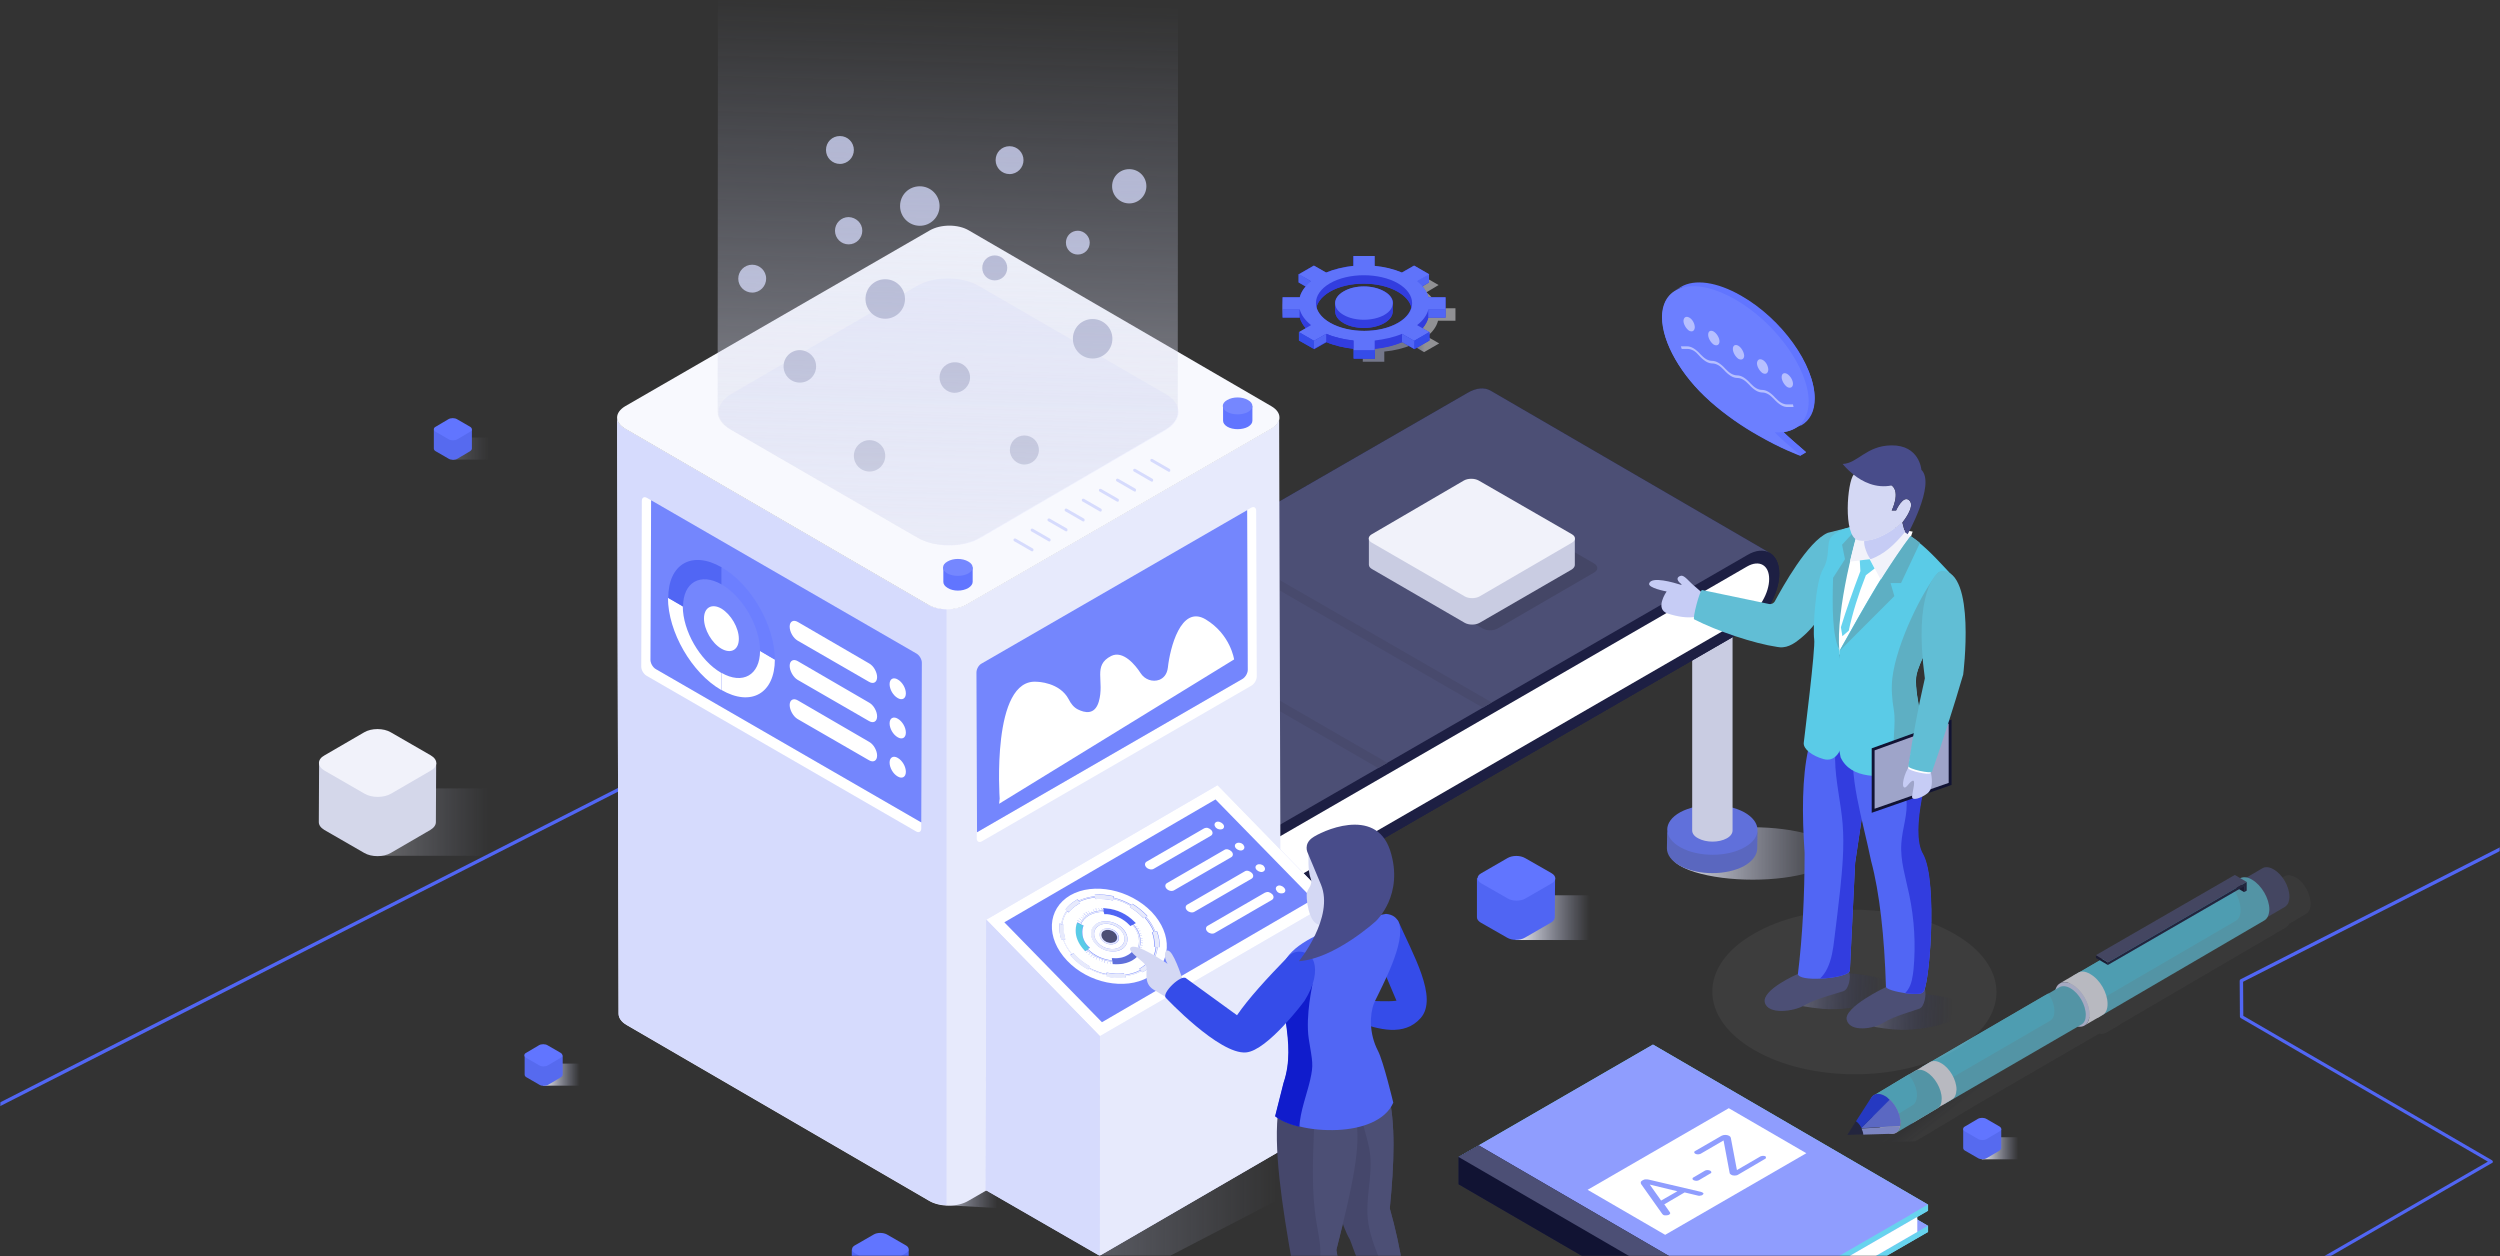 <?xml version="1.0" encoding="UTF-8"?>
<svg width="792px" height="398px" viewBox="0 0 792 398" version="1.1" xmlns="http://www.w3.org/2000/svg" xmlns:xlink="http://www.w3.org/1999/xlink">
    <rect x="0" y="0" width="792" height="398" fill="#333333" stroke="none"/>
    <title>Group 24</title>
    <defs>
        <rect id="path-1" x="0" y="0" width="792" height="398" rx="8"></rect>
        <linearGradient x1="-181.012%" y1="50.062%" x2="64.87%" y2="50.062%" id="linearGradient-3">
            <stop stop-color="#EFF0F6" offset="0%"></stop>
            <stop stop-color="#B6BCE1" stop-opacity="0" offset="100%"></stop>
        </linearGradient>
        <linearGradient x1="-29.748%" y1="49.983%" x2="70.36%" y2="49.983%" id="linearGradient-4">
            <stop stop-color="#EFF0F6" offset="0%"></stop>
            <stop stop-color="#BDC2E3" stop-opacity="0.111" offset="88.9%"></stop>
            <stop stop-color="#B6BCE1" stop-opacity="0" offset="100%"></stop>
        </linearGradient>
        <linearGradient x1="48.409%" y1="50.029%" x2="43.071%" y2="45.886%" id="linearGradient-5">
            <stop stop-color="#EFF0F6" offset="0%"></stop>
            <stop stop-color="#00065D" stop-opacity="0" offset="100%"></stop>
        </linearGradient>
        <linearGradient x1="0.113%" y1="50.277%" x2="100.021%" y2="50.277%" id="linearGradient-6">
            <stop stop-color="#EFF0F6" offset="0%"></stop>
            <stop stop-color="#B6BCE1" stop-opacity="0" offset="100%"></stop>
        </linearGradient>
        <linearGradient x1="48.057%" y1="117.563%" x2="50.89%" y2="-0.033%" id="linearGradient-7">
            <stop stop-color="#EFF0F6" offset="0%"></stop>
            <stop stop-color="#B6BCE1" stop-opacity="0" offset="100%"></stop>
        </linearGradient>
        <linearGradient x1="-0.088%" y1="50.099%" x2="99.953%" y2="50.099%" id="linearGradient-8">
            <stop stop-color="#EFF0F6" offset="0%"></stop>
            <stop stop-color="#B6BCE1" stop-opacity="0" offset="100%"></stop>
        </linearGradient>
        <linearGradient x1="0.129%" y1="49.669%" x2="100.247%" y2="49.669%" id="linearGradient-9">
            <stop stop-color="#EFF0F6" offset="0%"></stop>
            <stop stop-color="#B6BCE1" stop-opacity="0" offset="100%"></stop>
        </linearGradient>
        <linearGradient x1="-0.08%" y1="49.882%" x2="100.264%" y2="49.882%" id="linearGradient-10">
            <stop stop-color="#EFF0F6" offset="0%"></stop>
            <stop stop-color="#B6BCE1" stop-opacity="0" offset="100%"></stop>
        </linearGradient>
        <linearGradient x1="-65.861%" y1="48.398%" x2="84.033%" y2="50.92%" id="linearGradient-11">
            <stop stop-color="#EFF0F6" offset="0%"></stop>
            <stop stop-color="#00065D" stop-opacity="0" offset="100%"></stop>
        </linearGradient>
        <linearGradient x1="-60.118%" y1="48.583%" x2="89.79%" y2="51.102%" id="linearGradient-12">
            <stop stop-color="#EFF0F6" offset="0%"></stop>
            <stop stop-color="#00065D" stop-opacity="0" offset="100%"></stop>
        </linearGradient>
        <linearGradient x1="39.321%" y1="51.25%" x2="81.956%" y2="46.295%" id="linearGradient-13">
            <stop stop-color="#EFF0F6" offset="0%"></stop>
            <stop stop-color="#B6BCE1" stop-opacity="0" offset="100%"></stop>
        </linearGradient>
        <linearGradient x1="67.388%" y1="50.435%" x2="58.96%" y2="50.435%" id="linearGradient-14">
            <stop stop-color="#EFF0F6" offset="0%"></stop>
            <stop stop-color="#B6BCE1" offset="100%"></stop>
        </linearGradient>
        <linearGradient x1="0.336%" y1="50.039%" x2="100.672%" y2="50.039%" id="linearGradient-15">
            <stop stop-color="#EFF0F6" offset="0%"></stop>
            <stop stop-color="#B6BCE1" stop-opacity="0" offset="100%"></stop>
        </linearGradient>
        <linearGradient x1="0%" y1="49.618%" x2="100.336%" y2="49.618%" id="linearGradient-16">
            <stop stop-color="#EFF0F6" offset="0%"></stop>
            <stop stop-color="#B6BCE1" stop-opacity="0" offset="100%"></stop>
        </linearGradient>
    </defs>
    <g id="VD-Jul-20-ver-2.0" stroke="none" stroke-width="1" fill="none" fill-rule="evenodd">
        <g id="Group-23-Copy-2" transform="translate(-527, -435)">
            <g id="Group-22" transform="translate(527, 329)">
                <g id="Group-24" transform="translate(0, 106)">
                    <mask id="mask-2" fill="white">
                        <use xlink:href="#path-1"></use>
                    </mask>
                    <g id="Mask-Copy-2"></g>
                    <path d="M-134.928,523.896 C-135.072,523.608 -135,523.32 -134.712,523.176 L-21.836,458.001 L-100.108,412.537 C-100.252,412.465 -100.396,412.249 -100.396,412.105 L-100.468,400.739 C-100.468,400.524 -100.396,400.38 -100.18,400.236 L200.789,247.072 C201.077,246.928 201.365,247 201.508,247.288 C201.652,247.575 201.58,247.863 201.293,248.007 L-99.389,401.027 L-99.317,411.818 L-20.541,457.57 C-20.397,457.642 -20.253,457.857 -20.253,458.001 C-20.253,458.217 -20.325,458.361 -20.541,458.433 L-134.209,524.039 C-134.281,524.183 -134.353,524.183 -134.496,524.183 C-134.712,524.183 -134.856,524.111 -134.928,523.896 Z" id="Path-Copy" fill="#5166F4" fill-rule="nonzero" mask="url(#mask-2)"></path>
                    <path d="M675.072,433.896 C674.928,433.608 675,433.32 675.288,433.176 L788.164,368.001 L709.892,322.537 C709.748,322.465 709.604,322.249 709.604,322.105 L709.532,310.739 C709.532,310.524 709.604,310.38 709.82,310.236 L1010.789,157.072 C1011.077,156.928 1011.365,157 1011.508,157.288 C1011.652,157.575 1011.58,157.863 1011.293,158.007 L710.611,311.027 L710.683,321.818 L789.459,367.57 C789.603,367.642 789.747,367.857 789.747,368.001 C789.747,368.217 789.675,368.361 789.459,368.433 L675.791,434.039 C675.719,434.183 675.647,434.183 675.504,434.183 C675.288,434.183 675.144,434.111 675.072,433.896 Z" id="Path-Copy-2" fill="#5166F4" fill-rule="nonzero" mask="url(#mask-2)"></path>
                    <g id="language-translating-machine" mask="url(#mask-2)">
                        <g transform="translate(101, 0)">
                            <polygon id="Path" fill="url(#linearGradient-3)" fill-rule="nonzero" points="333.859 335.433 247.449 397.82 269.719 397.82 305.7 379.141"></polygon>
                            <polygon id="Path" fill="url(#linearGradient-4)" fill-rule="nonzero" points="221.775 383.097 198.769 381.809 213.125 372.423"></polygon>
                            <g id="Group" opacity="0.7" stroke-width="1" fill="none" fill-rule="evenodd" transform="translate(484.224, 274.722)">
                                <g id="Group-35">
                                    <path d="M146.776,11.574 C146.776,13.138 146.224,14.242 145.304,14.795 L139.967,17.923 C139.691,18.475 139.322,18.843 138.862,19.119 L86.593,49.669 L86.501,49.761 C86.409,49.853 86.317,49.853 86.225,49.945 L82.176,52.337 L81.992,52.429 C81.348,52.797 80.612,52.889 79.784,52.705 L40.122,75.71 L40.03,75.802 L35.521,78.47 C35.521,78.47 35.429,78.47 35.429,78.562 L27.423,83.347 L27.331,83.439 L27.147,83.531 C27.055,83.623 26.963,83.623 26.871,83.715 L22.638,86.199 C22.638,86.199 22.546,86.199 22.546,86.291 C22.454,86.383 22.27,86.476 22.177,86.476 C22.085,86.476 22.085,86.568 21.993,86.568 C21.901,86.568 21.901,86.66 21.809,86.66 C21.717,86.66 21.717,86.66 21.625,86.752 C21.533,86.752 21.441,86.844 21.349,86.844 L12.055,87.12 L6.902,87.304 L9.754,82.979 L14.54,75.526 C14.908,74.973 15.368,74.513 16.012,74.329 L26.411,68.164 L28.619,66.876 C28.803,66.784 28.895,66.692 29.079,66.692 L30.183,66.048 L30.368,65.956 L33.22,64.3 C33.312,64.207 33.496,64.207 33.588,64.115 L69.293,43.412 L70.765,42.584 L72.974,41.295 C73.25,40.467 73.71,39.823 74.354,39.455 L80.06,36.142 C80.152,36.05 80.244,36.05 80.336,35.958 L86.961,32.094 L85.765,31.358 L85.765,30.529 L129.752,5.041 L131.501,6.053 C132.053,5.777 132.789,5.685 133.525,5.777 L138.494,2.924 C139.414,2.372 140.703,2.464 142.083,3.293 C144.568,4.581 146.776,8.445 146.776,11.574 L146.776,11.574 Z" id="Path" fill-opacity="0.05" fill="url(#linearGradient-5)" fill-rule="nonzero"></path>
                                    <path d="M81.992,29.333 C82.912,28.781 84.109,28.873 85.581,29.701 C88.342,31.266 90.55,35.13 90.55,38.351 C90.55,39.915 89.998,41.019 89.078,41.571 L138.586,12.586 C139.506,12.034 140.059,10.93 140.059,9.366 C140.059,6.145 137.85,2.28 135.089,0.716 C133.709,-0.112 132.421,-0.204 131.501,0.348 L81.992,29.333 Z" id="Path" fill="#4C4F75" fill-rule="nonzero"></path>
                                    <ellipse id="Oval" fill="#0F2CF1" fill-rule="nonzero" transform="translate(81.999, 37.226) rotate(-30.163) translate(-81.999, -37.226) " cx="81.999" cy="37.226" rx="4.049" ry="7.085"></ellipse>
                                    <path d="M71.962,34.21 C72.974,33.658 74.354,33.658 75.827,34.578 C78.127,35.958 80.152,38.719 80.888,41.571 C81.164,42.4 81.256,43.228 81.256,44.056 C81.256,45.804 80.612,47 79.6,47.552 L132.053,16.911 C133.065,16.359 133.617,15.163 133.709,13.414 C133.709,9.918 131.224,5.685 128.188,3.937 C126.715,3.016 125.243,3.016 124.323,3.569 L121.102,5.501 L71.962,34.21 L71.962,34.21 Z" id="Path" fill="#61BED5" fill-rule="nonzero"></path>
                                    <path d="M71.962,34.21 C72.974,33.658 74.354,33.658 75.827,34.578 C78.127,35.958 80.152,38.719 80.888,41.571 L123.034,17.003 C124.047,16.451 124.599,15.255 124.599,13.506 C124.599,10.838 123.126,7.617 121.102,5.501 L71.962,34.21 Z" id="Path" fill="#5ACBE7" fill-rule="nonzero"></path>
                                    <ellipse id="Oval" fill="#D4D4D6" fill-rule="nonzero" transform="translate(75.836, 40.829) rotate(-30.163) translate(-75.836, -40.829) " cx="75.836" cy="40.829" rx="4.509" ry="7.73"></ellipse>
                                    <path d="M67.361,36.787 C68.373,36.234 69.753,36.326 71.226,37.155 C74.262,38.903 76.747,43.136 76.747,46.632 C76.747,48.381 76.103,49.577 75.183,50.129 L80.888,46.816 C81.9,46.264 82.452,45.068 82.452,43.32 C82.452,39.823 80.06,35.59 76.931,33.842 C75.367,32.922 73.986,32.83 73.066,33.474 L67.361,36.787 Z" id="Path" fill="#F1F2FC" fill-rule="nonzero"></path>
                                    <ellipse id="Oval" fill="#D6DBFD" fill-rule="nonzero" transform="translate(71.242, 43.496) rotate(-30.163) translate(-71.242, -43.496) " cx="71.242" cy="43.496" rx="4.509" ry="7.73"></ellipse>
                                    <path d="M23.19,63.563 C24.11,63.011 25.306,63.103 26.595,63.931 C28.159,64.852 29.539,66.508 30.46,68.256 C30.644,68.624 30.828,68.992 30.92,69.452 C31.288,70.465 31.472,71.385 31.472,72.305 C31.472,73.869 30.92,74.881 30.091,75.434 L74.17,49.853 C75.091,49.301 75.551,48.289 75.551,46.816 C75.551,43.688 73.434,39.915 70.673,38.351 C69.385,37.615 68.189,37.523 67.269,37.983 L63.772,40.007 L62.299,40.835 L23.19,63.563 L23.19,63.563 Z" id="Path" fill="#61BED5" fill-rule="nonzero"></path>
                                    <path d="M23.19,63.563 C24.11,63.011 25.306,63.103 26.595,63.931 C28.159,64.852 29.539,66.508 30.46,68.256 L64.232,48.657 C65.152,48.105 65.612,47.092 65.612,45.62 C65.612,43.78 64.876,41.755 63.68,40.007 L62.207,40.835 L23.19,63.563 L23.19,63.563 Z" id="Path" fill="#5ACBE7" fill-rule="nonzero"></path>
                                    <path d="M13.343,69.452 C14.172,68.9 15.46,68.992 16.84,69.821 C19.509,71.385 21.717,75.157 21.717,78.194 C21.717,79.758 21.165,80.77 20.245,81.323 L33.128,73.593 C34.048,73.133 34.509,72.029 34.601,70.465 C34.601,67.336 32.392,63.563 29.723,62.091 C28.343,61.263 27.147,61.263 26.226,61.723 L13.343,69.452 Z" id="Path" fill="#F1F2FC" fill-rule="nonzero"></path>
                                    <ellipse id="Oval" fill="#0F2CF1" fill-rule="nonzero" transform="translate(16.768, 75.336) rotate(-30.163) translate(-16.768, -75.336) " cx="16.768" cy="75.336" rx="3.957" ry="6.901"></ellipse>
                                    <path d="M8.558,72.213 C9.386,71.661 10.675,71.753 11.963,72.581 C13.803,73.685 15.46,75.802 16.288,78.102 C16.656,79.114 16.84,80.034 16.84,81.047 C16.84,82.611 16.288,83.623 15.46,84.175 L28.527,76.446 C29.447,75.986 29.907,74.881 29.907,73.317 C29.907,70.189 27.699,66.416 25.03,64.852 C23.65,64.023 22.454,64.023 21.533,64.484 L19.325,65.772 L8.558,72.213 Z" id="Path" fill="#61BED5" fill-rule="nonzero"></path>
                                    <path d="M8.558,72.213 C9.386,71.661 10.675,71.753 11.963,72.581 C13.803,73.685 15.46,75.802 16.288,78.102 L20.613,75.434 C21.533,74.973 21.993,73.869 22.085,72.305 C22.085,70.097 20.981,67.612 19.417,65.68 L8.558,72.213 Z" id="Path" fill="#5ACBE7" fill-rule="nonzero"></path>
                                    <ellipse id="Oval" fill="#D4D4D6" fill-rule="nonzero" transform="translate(12.008, 78.176) rotate(-30.163) translate(-12.008, -78.176) " cx="12.008" cy="78.176" rx="3.957" ry="6.901"></ellipse>
                                    <path d="M0,84.819 L5.153,84.635 C5.061,83.071 4.049,81.323 2.761,80.402 L0,84.819 L0,84.819 Z" id="Path" fill="#1D1F43" fill-rule="nonzero"></path>
                                    <path d="M125.703,6.053 L121.93,3.753 L121.93,5.685 L125.703,7.893 L125.703,6.053 Z M82.544,30.161 L78.771,27.861 L78.771,28.781 L82.544,30.99 L82.544,30.161 Z" id="Shape" fill="#111333" fill-rule="nonzero"></path>
                                    <polygon id="Path" fill="#4C4F75" fill-rule="nonzero" points="126.531 4.673 122.758 2.464 78.771 27.861 82.544 30.161"></polygon>
                                    <polygon id="Path" fill="#1D1F43" fill-rule="nonzero" points="82.544 30.161 82.544 30.99 125.703 6.053 125.703 7.893 126.531 7.433 126.531 4.673"></polygon>
                                    <path d="M4.509,82.519 C4.509,82.611 4.601,82.611 4.601,82.703 L4.325,82.703 L4.509,82.519 Z" id="Path"></path>
                                    <path d="M14.356,84.451 L5.061,84.727 C5.061,84.083 4.785,83.439 4.509,82.795 L16.656,82.059 C16.472,83.439 15.644,84.359 14.356,84.451 L14.356,84.451 Z" id="Path" fill="#9BA8FF" fill-rule="nonzero"></path>
                                    <path d="M13.435,73.593 C15.46,75.434 16.84,78.378 16.84,80.955 C16.84,81.323 16.748,81.599 16.748,81.967 L4.601,82.703 C4.601,82.611 4.509,82.611 4.509,82.519 L13.435,73.593 L13.435,73.593 Z" id="Path" fill="#6C7FFF" fill-rule="nonzero"></path>
                                    <path d="M2.761,80.494 L7.546,73.041 C8.374,71.661 10.03,71.385 11.963,72.489 C12.515,72.765 12.975,73.225 13.435,73.685 L4.509,82.611 C4.049,81.783 3.497,80.955 2.761,80.494 L2.761,80.494 Z" id="Path" fill="#1F3CFE" fill-rule="nonzero"></path>
                                </g>
                            </g>
                            <path d="M472.537,264.488 C482.659,267.709 482.751,273.046 472.629,276.266 C462.506,279.487 446.126,279.487 435.912,276.266 C425.697,273.046 425.697,267.709 435.82,264.488 C445.942,261.267 462.322,261.267 472.537,264.488 Z" id="Path" fill="url(#linearGradient-6)" fill-rule="nonzero"></path>
                            <path d="M455.789,263.016 L455.697,268.721 C455.697,270.745 454.316,272.77 451.556,274.334 C446.034,277.37 436.924,277.37 431.311,274.334 C428.458,272.77 427.078,270.745 427.078,268.721 L427.17,263.016 C427.17,265.04 429.654,263.752 432.507,265.316 C438.12,268.353 446.218,266.144 451.74,263.108 C454.592,261.359 455.789,264.948 455.789,263.016 L455.789,263.016 Z" id="Path" fill="#5A67BF" fill-rule="nonzero"></path>
                            <path d="M451.556,257.311 C457.169,260.439 457.169,265.408 451.648,268.445 C446.126,271.573 437.016,271.573 431.403,268.445 C425.789,265.316 425.789,260.347 431.311,257.311 C436.924,254.274 445.942,254.274 451.556,257.311 Z" id="Path" fill="#6070DB" fill-rule="nonzero"></path>
                            <path d="M435.084,177.072 L435.084,263.108 C435.084,264.028 435.728,264.948 437.016,265.592 C439.501,266.972 443.55,266.972 446.034,265.592 C447.231,264.948 447.875,264.028 447.875,263.108 L447.875,176.612 C444.01,178.637 439.225,178.637 435.084,177.072 Z" id="Path" fill="#C9CCE2" fill-rule="nonzero"></path>
                            <path d="M384.839,221.792 L384.747,227.497 C384.747,229.522 383.367,231.546 380.606,233.11 C375.085,236.147 365.974,236.147 360.361,233.11 C357.508,231.546 356.128,229.522 356.128,227.497 L356.22,221.792 C356.22,223.817 358.705,222.528 361.557,224.093 C367.171,227.129 375.269,224.921 380.79,221.884 C383.643,220.136 384.839,223.725 384.839,221.792 L384.839,221.792 Z" id="Path" fill="#5A67BF" fill-rule="nonzero"></path>
                            <path d="M380.606,216.087 C386.219,219.216 386.219,224.185 380.698,227.221 C375.177,230.35 366.067,230.35 360.453,227.221 C354.84,224.093 354.84,219.124 360.361,216.087 C365.974,213.051 374.993,213.051 380.606,216.087 Z" id="Path" fill="#6070DB" fill-rule="nonzero"></path>
                            <path d="M364.134,135.205 L364.134,221.884 C364.134,222.805 364.778,223.725 366.067,224.369 C368.551,225.749 372.6,225.749 375.085,224.369 C376.281,223.725 376.925,222.805 376.925,221.884 L376.925,135.113 L364.134,135.113 L364.134,135.205 Z" id="Path" fill="#C9CCE2" fill-rule="nonzero"></path>
                            <path d="M462.69,181.673 C462.69,184.71 461.678,188.022 460.022,191.059 C458.181,194.463 455.513,197.5 452.568,199.156 L190.947,350.155 L102.421,298.718 C102.421,298.626 102.329,273.874 102.329,275.438 C225.272,204.401 363.03,124.899 363.95,124.439 C366.803,122.783 369.287,122.69 371.128,123.703 L459.654,175.14 C461.494,176.244 462.69,178.453 462.69,181.673 L462.69,181.673 Z" id="Path" fill="#1D1F43" fill-rule="nonzero"></path>
                            <polygon id="Path" fill="#4C4F75" fill-rule="nonzero" points="190.947 350.155 102.329 298.718 102.329 295.13 190.947 346.567"></polygon>
                            <polygon id="Path" fill="#FFFFFF" fill-rule="nonzero" points="190.947 346.567 102.329 295.13 102.329 279.119 190.855 330.556"></polygon>
                            <path d="M452.476,175.876 C458.089,172.655 462.598,175.232 462.69,181.673 C462.69,188.114 458.181,195.936 452.568,199.156 L190.947,350.155 L190.947,346.567 L452.568,195.476 C456.433,193.267 459.562,187.838 459.562,183.421 C459.562,179.005 456.433,177.164 452.568,179.465 L190.855,330.556 L190.855,326.967 L452.476,175.876 L452.476,175.876 Z" id="Path" fill="#1D1F43" fill-rule="nonzero"></path>
                            <path d="M452.476,179.465 C456.341,177.256 459.47,179.005 459.47,183.421 C459.47,187.838 456.341,193.267 452.476,195.476 L190.947,346.567 L190.947,330.556 L452.476,179.465 L452.476,179.465 Z" id="Path" fill="#FFFFFF" fill-rule="nonzero"></path>
                            <polygon id="Path" fill="#4C4F75" fill-rule="nonzero" points="190.855 330.556 102.329 279.119 102.329 275.438 190.855 326.875"></polygon>
                            <path d="M459.654,175.14 C457.813,174.036 455.237,174.22 452.476,175.876 C448.703,177.992 174.475,336.353 190.855,326.875 L102.329,275.438 C225.364,204.401 363.03,124.899 363.95,124.439 C366.803,122.783 369.287,122.69 371.128,123.703 L459.654,175.14 L459.654,175.14 Z" id="Path" fill="#4C4F75" fill-rule="nonzero"></path>
                            <path d="M338.552,241.668 L335.607,243.324 L304.411,225.289 L304.411,221.976 L338.552,241.668 Z M304.319,183.697 L304.319,187.01 L368.735,224.185 L371.588,222.528 L304.319,183.697 Z" id="Shape" fill="#484A6D" fill-rule="nonzero"></path>
                            <path d="M94.507,132.26 L94.967,321.17 C94.967,322.458 95.796,323.747 97.544,324.759 L193.34,380.429 C196.745,382.453 202.358,382.453 205.763,380.429 L302.203,324.759 C303.951,323.747 304.779,322.458 304.779,321.17 L304.227,132.168 C304.227,133.456 303.399,134.745 301.651,135.757 L205.211,191.427 C201.806,193.359 196.193,193.359 192.788,191.427 L96.992,135.757 C95.336,134.837 94.507,133.548 94.507,132.26 L94.507,132.26 Z" id="Path" fill="#E7EAFC" fill-rule="nonzero"></path>
                            <path d="M97.084,135.849 L192.88,191.519 C194.536,192.439 196.653,192.991 198.861,192.991 L198.861,381.809 C196.837,381.717 194.904,381.257 193.34,380.337 L97.544,324.667 C95.796,323.655 94.967,322.366 94.967,321.078 L94.507,132.26 C94.507,133.548 95.336,134.837 97.084,135.849 Z" id="Path" fill="#D6DBFD" fill-rule="nonzero"></path>
                            <path d="M97.084,128.672 C93.679,130.696 93.587,133.824 97.084,135.849 L192.88,191.519 C196.285,193.543 201.806,193.543 205.303,191.519 L301.743,135.849 C305.147,133.824 305.239,130.696 301.743,128.672 L205.947,73.002 C202.542,70.977 197.021,70.977 193.524,73.002 L97.084,128.672 L97.084,128.672 Z" id="Path" fill="#F8F9FE" fill-rule="nonzero"></path>
                            <path d="M294.197,212.223 L294.013,161.614 L295.301,160.877 C296.221,160.325 296.957,160.785 296.957,161.798 L297.141,214.339 C297.141,215.351 296.405,216.639 295.485,217.192 L210.088,266.512 C209.168,267.064 208.432,266.604 208.432,265.592 L208.432,263.66 L292.54,215.075 C293.461,214.523 294.197,213.235 294.197,212.223 L294.197,212.223 Z" id="Path" fill="#FFFFFF" fill-rule="nonzero"></path>
                            <path d="M209.996,210.198 L294.105,161.614 L294.289,212.223 C294.289,213.235 293.553,214.523 292.632,215.075 L208.524,263.66 L208.34,213.051 C208.34,211.947 209.076,210.658 209.996,210.198 Z" id="Path" fill="#7486FD" fill-rule="nonzero"></path>
                            <path d="M215.517,254.642 L215.701,252.986 C215.701,252.986 212.941,214.615 227.572,215.995 C227.572,215.995 234.75,216.087 237.603,221.608 C238.247,222.897 239.167,224.093 240.455,224.737 C242.664,225.841 245.793,226.577 247.081,222.344 C249.014,215.719 245.057,210.842 251.038,207.806 C254.811,205.965 258.676,210.658 260.332,213.235 C261.621,215.259 264.105,216.179 266.314,215.351 C267.602,214.799 268.706,213.695 268.983,211.486 C269.627,205.505 273.032,191.519 280.945,196.212 C288.859,200.997 289.964,208.91 289.964,208.91 L215.517,254.642 Z" id="Path" fill="#FFFFFF" fill-rule="nonzero"></path>
                            <polygon id="Path" fill="#D6DBFD" fill-rule="nonzero" points="320.791 285.652 320.607 355.308 247.357 397.82 211.284 377.024 211.468 291.357 284.718 248.753"></polygon>
                            <polygon id="Path" fill="#E7EAFC" fill-rule="nonzero" points="247.357 397.82 320.607 355.308 320.791 285.744 247.449 328.256"></polygon>
                            <polygon id="Path" fill="#FFFFFF" fill-rule="nonzero" points="247.449 328.256 320.791 285.744 284.718 248.753 211.468 291.357"></polygon>
                            <polygon id="Path" fill="#7486FD" fill-rule="nonzero" points="314.994 284.916 284.074 253.262 217.174 292.185 248.093 323.839"></polygon>
                            <polygon id="Path" fill="#D6DBFD" fill-rule="nonzero" points="211.468 291.357 211.284 377.024 247.357 397.82 247.449 328.256"></polygon>
                            <path d="M105.09,209.094 L105.274,158.485 L103.986,157.749 C103.065,157.197 102.329,157.657 102.329,158.669 L102.145,211.21 C102.145,212.223 102.881,213.511 103.802,214.063 L189.199,263.384 C190.119,263.936 190.855,263.476 190.855,262.464 L190.855,260.531 L106.746,211.947 C105.826,211.486 105.09,210.198 105.09,209.094 L105.09,209.094 Z" id="Path" fill="#FFFFFF" fill-rule="nonzero"></path>
                            <path d="M189.383,207.07 L105.274,158.485 L105.09,209.094 C105.09,210.106 105.826,211.394 106.746,211.947 L190.855,260.531 L191.039,209.922 C191.039,208.91 190.303,207.622 189.383,207.07 L189.383,207.07 Z" id="Path" fill="#7486FD" fill-rule="nonzero"></path>
                            <path d="M122.022,195.936 C122.022,199.432 124.507,203.757 127.544,205.505 C130.58,207.254 133.065,205.873 133.065,202.377 C133.065,198.88 130.58,194.647 127.544,192.807 C124.507,191.059 122.022,192.439 122.022,195.936 Z M139.783,206.15 C139.783,213.879 134.261,217.007 127.544,213.143 L127.544,218.572 C136.93,224.001 144.476,219.676 144.476,208.91 L139.783,206.15 L139.783,206.15 Z M110.611,189.403 C110.611,200.168 118.157,213.235 127.452,218.572 L127.452,213.143 C120.734,209.278 115.305,199.8 115.305,192.071 L110.611,189.403 L110.611,189.403 Z" id="Shape" fill="#FFFFFF" fill-rule="nonzero"></path>
                            <path d="M127.636,179.741 C118.249,174.312 110.703,178.637 110.703,189.403 L115.397,192.163 C115.397,184.434 120.918,181.305 127.636,185.17 L127.636,179.741 L127.636,179.741 Z" id="Path" fill="#5166F4" fill-rule="nonzero"></path>
                            <path d="M127.636,179.741 L127.636,185.17 C134.353,189.034 139.783,198.512 139.783,206.242 L144.476,209.002 C144.476,198.144 136.93,185.078 127.636,179.741 L127.636,179.741 Z" id="Path" fill="#6C7FFF" fill-rule="nonzero"></path>
                            <path d="M151.746,197.04 C150.365,196.212 149.169,196.856 149.169,198.512 C149.169,200.168 150.273,202.101 151.653,202.929 L174.291,215.995 C175.671,216.823 176.868,216.179 176.868,214.523 C176.868,213.695 176.592,212.867 176.132,212.039 C175.671,211.21 175.027,210.566 174.383,210.198 L151.746,197.04 Z M183.401,215.259 C182.021,214.431 180.825,215.075 180.825,216.731 C180.825,218.388 181.929,220.32 183.401,221.148 C184.782,221.976 185.978,221.332 185.978,219.676 C185.978,218.02 184.874,216.087 183.401,215.259 Z M151.746,209.462 C150.365,208.634 149.169,209.278 149.169,210.934 C149.169,212.499 150.273,214.523 151.653,215.351 L174.291,228.418 C175.671,229.246 176.868,228.602 176.868,226.945 C176.868,226.117 176.592,225.289 176.132,224.461 C175.671,223.633 175.027,222.989 174.383,222.62 L151.746,209.462 Z M183.401,227.681 C182.021,226.853 180.825,227.497 180.825,229.154 C180.825,230.81 181.929,232.742 183.401,233.57 C184.782,234.399 185.978,233.754 185.978,232.098 C185.978,230.442 184.874,228.51 183.401,227.681 Z M151.746,221.884 C150.365,221.056 149.169,221.7 149.169,223.357 C149.169,224.921 150.273,226.945 151.653,227.773 L174.291,240.84 C175.671,241.668 176.868,241.024 176.868,239.368 C176.868,238.539 176.592,237.711 176.132,236.883 C175.671,236.055 175.027,235.411 174.383,235.043 L151.746,221.884 Z M183.401,240.104 C182.021,239.275 180.825,239.92 180.825,241.576 C180.825,243.232 181.929,245.165 183.401,245.993 C184.782,246.821 185.978,246.177 185.978,244.52 C185.978,242.864 184.874,240.932 183.401,240.104 Z" id="Shape" fill="#FFFFFF" fill-rule="nonzero"></path>
                            <path d="M235.67,297.614 C236.222,299.178 237.143,300.835 238.431,302.307 L238.707,302.123 C237.511,300.651 236.59,299.086 236.038,297.522 L235.67,297.614 L235.67,297.614 Z M250.67,304.699 L250.762,305.343 L250.854,305.343 L250.854,304.791 L250.67,304.699 Z" id="Shape" fill="#E7EAFC" fill-rule="nonzero"></path>
                            <path d="M290.7,267.157 C290.056,267.525 290.056,268.261 290.608,268.813 C291.16,269.365 292.172,269.641 292.724,269.273 C293.369,268.905 293.369,268.169 292.816,267.525 C292.264,266.972 291.344,266.788 290.7,267.157 L290.7,267.157 Z M303.675,280.683 C303.031,281.051 303.031,281.787 303.583,282.431 C304.135,283.075 305.055,283.167 305.7,282.891 C306.344,282.523 306.344,281.787 305.792,281.235 C305.239,280.591 304.227,280.315 303.675,280.683 L303.675,280.683 Z M281.59,293.289 C280.945,293.657 280.853,294.485 281.498,295.13 C282.142,295.774 283.154,295.958 283.798,295.59 L301.927,285.1 C302.571,284.732 302.663,283.904 302.019,283.259 C301.743,282.983 301.282,282.707 300.914,282.615 C300.546,282.523 300.086,282.615 299.718,282.799 L281.59,293.289 Z M297.233,273.966 C296.589,274.334 296.589,275.07 297.141,275.622 C297.694,276.174 298.706,276.45 299.258,276.082 C299.902,275.714 299.902,274.978 299.35,274.334 C298.798,273.782 297.786,273.598 297.233,273.966 L297.233,273.966 Z M268.706,279.763 C268.062,280.131 267.97,280.959 268.614,281.603 C269.259,282.247 270.271,282.431 270.915,282.063 L289.043,271.573 C289.688,271.205 289.78,270.377 289.135,269.733 C288.859,269.457 288.399,269.181 288.031,269.089 C287.663,268.997 287.203,268.997 286.835,269.273 L268.706,279.763 Z M275.148,286.572 C274.504,286.94 274.412,287.768 275.056,288.412 C275.7,289.056 276.712,289.24 277.357,288.872 L295.485,278.383 C296.129,278.014 296.221,277.186 295.577,276.542 C295.301,276.266 294.841,275.99 294.473,275.898 C294.105,275.806 293.645,275.806 293.277,276.082 L275.148,286.572 Z" id="Shape" fill="#FFFFFF" fill-rule="nonzero"></path>
                            <path d="M257.388,286.756 C255.639,285.744 253.707,284.916 251.682,284.456 L251.682,284.824 C253.615,285.284 255.455,286.02 257.204,287.032 L257.388,286.756 L257.388,286.756 Z" id="Path" fill="#E7EAFC" fill-rule="nonzero"></path>
                            <path d="M260.977,290.529 L261.345,290.897 L261.713,290.713 L261.989,290.529 L262.449,290.345 C262.357,290.161 262.173,290.069 262.081,289.885 C260.792,288.596 259.32,287.4 257.664,286.388 L257.388,286.756 L257.204,287.032 L256.928,287.4 C258.492,288.32 259.78,289.333 260.977,290.529 L260.977,290.529 Z M245.793,283.996 L245.885,284.364 L246.069,284.824 C247.909,284.732 249.75,284.824 251.59,285.284 L251.682,284.824 L251.682,284.456 L251.774,283.996 C249.658,283.535 247.633,283.351 245.701,283.535 L245.793,283.996 L245.793,283.996 Z" id="Shape" fill="#E7EAFC" fill-rule="nonzero"></path>
                            <path d="M262.081,290.529 L261.805,290.713 C263.093,292.185 264.013,293.657 264.657,295.222 L265.026,295.222 C264.381,293.657 263.369,292.001 262.081,290.529 L262.081,290.529 Z M247.909,287.676 L248.001,288.32 L248.185,288.32 L248.001,287.676 L247.909,287.676 Z M246.989,287.676 L247.173,288.32 L247.357,288.32 L247.081,287.676 L246.989,287.676 Z M245.793,283.996 C243.952,284.18 242.204,284.64 240.547,285.376 L240.824,285.652 C242.388,284.916 244.044,284.456 245.885,284.272 L245.793,283.996 Z M258.676,293.565 L258.768,293.657 L259.412,293.473 L259.32,293.381 L258.676,293.565 Z M246.069,287.86 L246.345,288.412 L246.529,288.412 L246.253,287.768 L246.069,287.86 Z M259.136,294.301 L259.228,294.393 L259.872,294.209 L259.78,294.117 L259.136,294.301 Z" id="Shape" fill="#E7EAFC" fill-rule="nonzero"></path>
                            <path d="M248.553,288.504 L248.645,288.872 L248.83,289.609 L249.658,289.609 C252.326,289.885 254.903,291.081 256.743,293.013 L257.112,293.381 L257.756,293.013 L258.032,292.829 L258.768,292.461 C258.584,292.277 258.492,292.093 258.308,292.001 C256.007,289.609 252.786,288.044 249.382,287.768 C249.106,287.768 248.737,287.676 248.369,287.676 L248.553,288.504 L248.553,288.504 Z" id="Path" fill="#5166F4" fill-rule="nonzero"></path>
                            <path d="M245.241,288.044 L245.609,288.596 L245.701,288.596 L245.333,287.952 L245.241,288.044 Z M244.412,288.228 L244.873,288.872 L244.965,288.78 L244.504,288.228 L244.412,288.228 Z M259.78,295.682 L259.872,295.774 L260.608,295.682 L260.516,295.59 L259.78,295.682 Z M243.676,288.596 L244.136,289.148 L244.228,289.148 L243.768,288.504 L243.676,288.596 Z M260.056,296.418 L260.056,296.51 L260.792,296.51 L260.792,296.418 L260.056,296.418 Z M242.94,288.964 L243.492,289.517 L243.584,289.425 L243.032,288.872 L242.94,288.964 Z M260.24,297.154 L260.24,297.246 L260.977,297.246 L260.977,297.154 L260.24,297.154 Z M242.388,289.333 L242.296,289.425 L242.848,289.885 L242.94,289.793 L242.388,289.333 Z M264.105,295.314 C264.657,296.878 264.933,298.35 264.749,299.914 L265.302,300.006 L265.67,300.098 L266.222,300.19 C266.406,298.534 266.13,296.786 265.486,295.13 L264.933,295.222 L264.565,295.222 L264.105,295.314 L264.105,295.314 Z M260.332,297.798 L260.332,297.982 L261.069,298.074 L261.069,297.89 L260.332,297.798 Z M241.744,289.793 L241.652,289.885 L242.296,290.345 L242.388,290.253 L241.744,289.793 Z M260.332,298.534 L260.332,298.626 L261.069,298.81 L261.069,298.718 L260.332,298.534 Z M240.271,285.008 C240.087,285.1 239.811,285.192 239.627,285.376 C238.339,286.112 237.235,287.124 236.406,288.228 L236.867,288.504 L237.235,288.688 L237.695,288.964 C238.431,287.952 239.443,287.124 240.639,286.388 C240.824,286.296 241.008,286.204 241.284,286.02 L240.916,285.652 L240.639,285.376 L240.271,285.008 L240.271,285.008 Z M241.284,290.345 L241.192,290.437 L241.836,290.897 L241.928,290.805 L241.284,290.345 Z M260.24,299.27 L260.24,299.362 L260.977,299.546 L260.977,299.454 L260.24,299.27 Z M260.056,299.914 L260.056,300.006 L260.792,300.282 L260.884,300.19 L260.056,299.914 Z M240.363,291.541 L240.271,291.633 L241.008,292.001 L241.1,291.909 L240.363,291.541 Z M259.872,300.559 L259.872,300.651 L260.608,300.927 L260.608,300.835 L259.872,300.559 Z M248.553,288.504 C246.805,288.504 245.149,288.872 243.768,289.609 C242.48,290.345 241.56,291.449 241.008,292.645 L241.376,292.829 C241.836,291.633 242.756,290.713 243.952,289.977 C245.333,289.24 246.897,288.872 248.553,288.872 L248.553,288.504 Z" id="Shape" fill="#E7EAFC" fill-rule="nonzero"></path>
                            <path d="M257.756,293.105 C259.964,295.682 260.424,298.81 259.136,301.111 L259.504,301.295 C260.884,298.902 260.424,295.682 258.032,292.921 L257.756,293.105 L257.756,293.105 Z M265.67,300.098 L265.302,300.006 C265.21,301.571 264.657,302.951 263.829,304.239 L264.197,304.423 C265.026,303.135 265.578,301.663 265.67,300.098 Z M254.627,294.209 C256.835,296.51 256.651,299.454 254.259,300.743 C251.866,302.123 248.277,301.387 246.069,299.086 C243.952,296.786 244.044,293.841 246.437,292.553 C248.83,291.173 252.51,291.909 254.627,294.209 Z M253.707,300.098 C255.639,298.994 255.823,296.51 253.983,294.577 C252.142,292.645 249.106,292.093 247.173,293.197 C245.241,294.301 245.057,296.786 246.897,298.718 C248.645,300.651 251.682,301.203 253.707,300.098" id="Shape" fill="#E7EAFC" fill-rule="nonzero"></path>
                            <path d="M248.645,294.853 C247.633,295.406 247.541,296.694 248.461,297.706 C249.382,298.718 251.038,298.994 252.05,298.442 C253.063,297.89 253.155,296.602 252.234,295.59 C251.314,294.577 249.658,294.301 248.645,294.853 Z" id="Path" fill="#4C4F75" fill-rule="nonzero"></path>
                            <path d="M237.235,288.688 L236.867,288.504 C235.946,289.793 235.302,291.265 235.118,292.829 L235.486,292.921 C235.762,291.357 236.314,289.977 237.235,288.688 Z" id="Path" fill="#E7EAFC" fill-rule="nonzero"></path>
                            <path d="M253.983,294.577 C255.823,296.51 255.639,298.902 253.707,300.098 C251.774,301.203 248.645,300.651 246.897,298.718 C245.057,296.786 245.241,294.393 247.173,293.197 C249.106,292.093 252.142,292.737 253.983,294.577 Z M252.51,298.81 C253.799,298.074 253.799,296.51 252.694,295.314 C251.59,294.117 249.658,293.749 248.369,294.485 C247.081,295.222 247.081,296.786 248.185,297.982 C249.29,299.178 251.222,299.546 252.51,298.81" id="Shape" fill="#FFFFFF" fill-rule="nonzero"></path>
                            <path d="M260.332,307.368 L260.608,307.644 L260.977,308.012 L261.161,307.92 C262.633,307.092 263.737,305.988 264.657,304.699 L264.197,304.423 L263.829,304.239 L263.369,303.963 C262.541,305.159 261.529,306.08 260.24,306.816 L260.056,306.908 L260.332,307.368 L260.332,307.368 Z M235.67,297.614 L236.59,297.614 C236.038,296.05 235.946,294.485 236.13,293.013 L235.578,292.921 L235.21,292.829 L234.658,292.645 C234.474,294.301 234.658,295.958 235.21,297.706 L235.67,297.614 L235.67,297.614 Z" id="Shape" fill="#E7EAFC" fill-rule="nonzero"></path>
                            <path d="M239.719,295.682 C239.903,297.614 240.916,299.546 242.48,301.203 L242.664,301.387 L243.308,301.019 L243.584,300.835 L244.228,300.467 L244.044,300.282 C242.756,298.994 242.02,297.43 241.836,295.866 C241.744,294.946 241.836,294.025 242.204,293.197 L241.376,292.829 L241.008,292.645 L240.179,292.277 C239.719,293.381 239.535,294.485 239.719,295.682 L239.719,295.682 Z" id="Path" fill="#5ACBE7" fill-rule="nonzero"></path>
                            <polygon id="Path" fill="#E7EAFC" fill-rule="nonzero" points="243.492 301.387 243.032 301.755 243.124 301.847 243.584 301.479"></polygon>
                            <path d="M251.314,304.423 L251.314,304.791 L251.406,305.527 C253.799,305.711 255.915,305.343 257.664,304.331 C258.768,303.687 259.688,302.767 260.332,301.755 L259.504,301.295 L259.136,301.111 L258.308,300.651 C257.848,301.479 257.112,302.215 256.191,302.675 C254.811,303.503 253.063,303.779 251.222,303.595 L251.314,304.423 L251.314,304.423 Z" id="Path" fill="#6070DB" fill-rule="nonzero"></path>
                            <path d="M244.228,301.939 L243.768,302.399 L243.86,302.491 L244.32,302.031 L244.228,301.939 Z M249.842,304.607 L249.842,305.159 L249.934,305.251 L249.934,304.607 L249.842,304.607 Z M248.922,304.331 L248.83,304.975 L249.014,304.975 L249.106,304.423 L248.922,304.331 Z M245.701,302.951 L245.333,303.411 L245.425,303.503 L245.793,303.043 L245.701,302.951 Z M246.437,303.411 L246.161,303.871 L246.253,303.963 L246.621,303.411 L246.437,303.411 Z M247.265,303.779 L247.081,304.331 L247.173,304.423 L247.357,303.871 L247.265,303.779 Z M260.332,307.368 C258.86,308.196 257.112,308.656 255.363,308.932 L255.455,309.3 C257.296,309.116 259.044,308.564 260.516,307.736 L260.332,307.368 L260.332,307.368 Z" id="Shape" fill="#E7EAFC" fill-rule="nonzero"></path>
                            <path d="M249.658,308.656 L249.658,309.484 C251.774,309.944 253.799,310.036 255.731,309.76 L255.547,309.3 L255.455,308.932 L255.271,308.472 C253.523,308.656 251.682,308.564 249.75,308.196 L249.658,308.656 Z M249.658,308.656 C247.725,308.288 245.793,307.552 244.044,306.632 L243.86,306.908 C245.701,307.92 247.633,308.656 249.658,309.024 L249.658,308.656 L249.658,308.656 Z" id="Shape" fill="#E7EAFC" fill-rule="nonzero"></path>
                            <path d="M263.829,288.872 C270.639,296.05 270.179,305.251 262.817,309.576 C255.363,313.809 243.86,311.509 237.051,304.331 C230.241,297.154 230.701,287.952 238.063,283.627 C245.425,279.395 256.928,281.787 263.829,288.872 Z M243.86,306.816 C245.701,307.828 247.633,308.564 249.658,308.932 L249.658,309.392 C251.774,309.852 253.799,309.944 255.731,309.668 L255.547,309.208 C257.388,309.024 259.136,308.472 260.608,307.644 L260.977,308.012 L261.161,307.92 C262.633,307.092 263.737,305.988 264.657,304.699 L264.197,304.423 C265.118,303.135 265.578,301.663 265.762,300.006 L266.314,300.098 C266.498,298.442 266.222,296.694 265.578,295.038 L265.026,295.13 C264.381,293.565 263.461,291.909 262.081,290.437 L262.541,290.253 C262.449,290.069 262.265,289.977 262.173,289.793 C260.884,288.504 259.412,287.308 257.756,286.296 L257.48,286.664 C255.731,285.652 253.799,284.824 251.774,284.364 L251.866,283.904 C249.75,283.443 247.725,283.259 245.793,283.443 L245.977,283.904 C244.136,284.088 242.388,284.548 240.732,285.284 L240.363,284.916 C240.179,285.008 239.903,285.1 239.719,285.284 C238.431,286.02 237.327,287.032 236.498,288.136 L236.959,288.412 C236.038,289.701 235.394,291.173 235.21,292.737 L234.658,292.553 C234.474,294.209 234.658,295.866 235.21,297.614 L235.762,297.614 C236.314,299.178 237.235,300.835 238.523,302.307 L238.063,302.491 C238.339,302.767 238.523,303.043 238.799,303.319 C240.179,304.791 241.836,306.08 243.768,307.092 L243.86,306.816" id="Shape" fill="#FFFFFF" fill-rule="nonzero"></path>
                            <path d="M259.504,294.946 L259.596,295.038 L260.24,294.946 L260.24,294.853 L259.504,294.946 Z M252.602,295.314 C253.707,296.51 253.707,298.074 252.418,298.81 C251.13,299.546 249.198,299.178 248.093,297.89 C246.989,296.694 246.989,295.13 248.277,294.393 C249.566,293.749 251.498,294.117 252.602,295.314 Z M252.142,298.442 C253.155,297.89 253.247,296.602 252.326,295.59 C251.406,294.577 249.75,294.301 248.737,294.853 C247.725,295.406 247.633,296.694 248.553,297.706 C249.474,298.718 251.038,298.994 252.142,298.442 M244.873,302.491 L244.504,302.951 L244.596,303.043 L245.057,302.583 L244.873,302.491 Z M248.093,304.147 L247.909,304.699 L248.093,304.699 L248.277,304.147 L248.093,304.147 Z" id="Shape" fill="#E7EAFC" fill-rule="nonzero"></path>
                            <path d="M236.038,293.013 L235.486,292.921 C235.67,291.449 236.222,289.977 237.143,288.78 L237.603,289.056 C238.339,288.044 239.351,287.216 240.547,286.48 C240.732,286.388 240.916,286.296 241.192,286.112 L240.824,285.744 C242.388,285.008 244.044,284.548 245.885,284.364 L246.069,284.824 C247.909,284.732 249.75,284.824 251.59,285.284 L251.682,284.824 C253.615,285.284 255.455,286.02 257.204,287.032 L256.928,287.4 C258.4,288.32 259.78,289.333 260.884,290.529 L261.253,290.897 L261.621,290.713 C262.909,292.185 263.829,293.657 264.473,295.222 L263.921,295.314 C264.473,296.878 264.749,298.35 264.565,299.914 L265.118,300.006 C265.026,301.571 264.473,302.951 263.645,304.239 L263.185,303.963 C262.357,305.159 261.345,306.08 260.056,306.816 L259.872,306.908 L260.24,307.276 C258.768,308.104 257.02,308.564 255.271,308.84 L255.087,308.38 C253.339,308.564 251.498,308.472 249.566,308.104 L249.566,308.564 C247.633,308.196 245.701,307.46 243.952,306.54 L244.228,306.172 C242.572,305.251 241.008,304.055 239.719,302.767 C239.443,302.491 239.259,302.215 239.075,302.031 L238.615,302.215 C237.419,300.743 236.498,299.178 235.946,297.614 L236.498,297.614 C236.038,296.05 235.854,294.485 236.038,293.013 L236.038,293.013 Z M242.756,301.387 L243.4,301.019 C245.517,303.135 248.553,304.423 251.406,304.699 L251.498,305.435 C253.891,305.619 256.007,305.251 257.756,304.239 C258.86,303.595 259.78,302.675 260.424,301.663 L259.596,301.203 C260.977,298.81 260.516,295.59 258.124,292.829 L258.86,292.461 C258.676,292.277 258.584,292.093 258.4,292.001 C256.099,289.609 252.879,288.044 249.474,287.768 C249.198,287.768 248.83,287.676 248.461,287.676 L248.645,288.412 C246.897,288.412 245.241,288.78 243.86,289.517 C242.572,290.253 241.652,291.357 241.1,292.553 L240.271,292.185 C239.811,293.197 239.719,294.393 239.811,295.59 C239.995,297.522 241.008,299.454 242.572,301.111 L242.756,301.387 M261.069,298.81 L261.069,298.718 L260.332,298.534 L260.332,298.626 L261.069,298.81 M249.934,305.251 L249.934,304.607 L249.842,304.607 L249.842,305.251 L249.934,305.251 M260.977,299.546 L260.977,299.454 L260.24,299.27 L260.24,299.362 L260.977,299.546 M261.069,297.89 L260.332,297.798 L260.332,297.89 L261.069,297.982 L261.069,297.89 M249.014,304.975 L249.106,304.331 L248.922,304.331 L248.83,304.975 L249.014,304.975 M250.854,305.343 L250.854,304.699 L250.762,304.699 L250.762,305.343 L250.854,305.343 M260.792,300.282 L260.792,300.19 L260.056,299.914 L260.056,300.006 L260.792,300.282 M260.977,297.154 L260.24,297.154 L260.24,297.246 L260.977,297.246 L260.977,297.154 M248.093,304.699 L248.277,304.147 L248.185,304.055 L248.001,304.607 L248.093,304.699 M247.909,287.676 L248.093,288.32 L248.277,288.32 L248.093,287.676 L247.909,287.676 M247.173,304.423 L247.449,303.871 L247.357,303.779 L247.173,304.331 L247.173,304.423 M260.792,296.418 L260.056,296.418 L260.056,296.51 L260.792,296.51 L260.792,296.418 M260.608,300.927 L260.608,300.835 L259.872,300.559 L259.872,300.651 L260.608,300.927 M240.363,291.541 L240.271,291.633 L241.008,292.001 L241.1,291.909 L240.363,291.541 M246.253,303.963 L246.529,303.411 L246.437,303.319 L246.161,303.871 L246.253,303.963 M260.516,295.59 L259.78,295.682 L259.78,295.774 L260.516,295.682 L260.516,295.59 M246.989,287.676 L247.265,288.32 L247.357,288.32 L247.081,287.676 L246.989,287.676 M245.425,303.503 L245.793,303.043 L245.701,302.951 L245.333,303.411 L245.425,303.503 M260.24,294.946 L260.24,294.853 L259.504,294.946 L259.596,295.038 L260.24,294.946 M246.069,287.86 L246.345,288.504 L246.437,288.504 L246.253,287.768 L246.069,287.86 M240.732,290.897 L241.376,291.357 L241.468,291.265 L240.732,290.897 M241.284,290.345 L241.836,290.897 L241.928,290.805 L241.284,290.345 M244.596,303.043 L245.057,302.583 L244.965,302.491 L244.504,302.951 L244.596,303.043 M245.241,288.044 L245.609,288.688 L245.701,288.688 L245.333,288.044 L245.241,288.044 M259.78,294.117 L259.136,294.301 L259.228,294.393 L259.872,294.209 L259.78,294.117 M244.412,288.228 L244.781,288.872 L244.873,288.872 L244.412,288.32 L244.412,288.228 M241.744,289.793 L242.296,290.345 L242.388,290.253 L241.744,289.793 M243.86,302.491 L244.32,302.123 L244.228,302.031 L243.768,302.491 L243.86,302.491 M259.32,293.381 L258.676,293.565 L258.768,293.657 L259.412,293.381 L259.32,293.381 M242.388,289.333 L242.296,289.425 L242.848,289.977 L242.94,289.885 L242.388,289.333 M243.676,288.596 L244.136,289.148 L244.228,289.148 L243.768,288.596 L243.676,288.596 M243.124,301.847 L243.676,301.479 L243.584,301.387 L243.032,301.755 L243.124,301.847 M243.032,288.872 L242.94,288.964 L243.492,289.517 L243.584,289.425 L243.032,288.872" id="Shape" fill="#FFFFFF" fill-rule="nonzero"></path>
                            <path d="M240.732,290.897 L240.732,290.989 L241.376,291.357 L241.468,291.265 L240.732,290.897 Z M243.676,300.835 L243.4,301.019 C245.517,303.135 248.553,304.423 251.406,304.699 L251.406,304.331 C248.553,304.147 245.701,302.951 243.676,300.835 Z M237.971,302.583 C238.247,302.859 238.431,303.135 238.707,303.411 C240.087,304.883 241.744,306.172 243.676,307.184 L243.952,306.816 L244.136,306.54 L244.412,306.172 C242.756,305.251 241.192,304.055 239.903,302.767 C239.627,302.491 239.443,302.215 239.259,302.031 L238.799,302.215 L238.523,302.399 L237.971,302.583 Z" id="Shape" fill="#E7EAFC" fill-rule="nonzero"></path>
                            <path d="M241.928,295.866 C241.836,294.946 241.928,294.025 242.296,293.197 L241.468,292.829 C241.928,291.633 242.848,290.713 244.044,289.977 C245.425,289.24 246.989,288.872 248.645,288.872 L248.83,289.609 L249.658,289.609 C252.326,289.885 254.903,291.081 256.743,293.013 L257.112,293.381 L257.756,293.013 C259.964,295.59 260.424,298.718 259.136,301.019 L258.308,300.559 C257.848,301.387 257.112,302.123 256.191,302.583 C254.811,303.411 253.063,303.687 251.222,303.503 L251.314,304.239 C248.553,303.963 245.701,302.767 243.676,300.651 L244.32,300.282 L244.136,300.098 C242.848,298.994 242.02,297.43 241.928,295.866 L241.928,295.866 Z M254.351,300.743 C256.651,299.362 256.835,296.418 254.719,294.209 C252.602,291.909 248.83,291.173 246.529,292.553 C244.136,293.933 244.044,296.878 246.161,299.086 C248.277,301.387 251.958,302.123 254.351,300.743 M284.258,260.439 C283.614,260.807 283.614,261.544 284.166,262.188 C284.718,262.74 285.639,262.924 286.283,262.648 C286.927,262.28 286.927,261.544 286.375,260.991 C285.823,260.439 284.902,260.071 284.258,260.439 L284.258,260.439 Z M262.265,272.954 C261.621,273.322 261.529,274.15 262.173,274.794 C262.817,275.438 263.829,275.622 264.473,275.254 L282.602,264.764 C283.246,264.396 283.338,263.568 282.694,262.924 C282.418,262.648 281.958,262.372 281.59,262.28 C281.222,262.188 280.761,262.28 280.393,262.464 L262.265,272.954 Z" id="Shape" fill="#FFFFFF" fill-rule="nonzero"></path>
                            <path d="M403.98,181.397 L373.52,199.064 C372.14,199.892 370.023,199.892 368.643,199.064 L338,181.397 C336.619,180.569 336.619,179.373 338,178.545 L368.459,160.785 C369.839,159.957 371.956,159.957 373.336,160.785 L404.072,178.545 C405.36,179.373 405.36,180.661 403.98,181.397 Z" id="Path" fill="#444666" fill-rule="nonzero"></path>
                            <path d="M397.906,170.631 L397.906,179.005 C397.906,179.465 397.538,180.017 396.986,180.385 L367.723,197.316 C366.435,198.052 364.318,198.052 363.03,197.316 L333.674,180.293 C333.03,179.925 332.662,179.465 332.662,178.913 L332.662,170.539 L397.906,170.631 Z" id="Path" fill="#C9CCE2" fill-rule="nonzero"></path>
                            <path d="M396.986,169.251 C398.274,169.987 398.274,171.183 396.986,171.919 L367.723,188.942 C366.435,189.679 364.318,189.679 363.03,188.942 L333.582,171.919 C332.294,171.183 332.294,169.987 333.582,169.251 L362.754,152.228 C364.042,151.492 366.159,151.492 367.447,152.228 L396.986,169.251 L396.986,169.251 Z" id="Path" fill="#F1F2FA" fill-rule="nonzero"></path>
                            <path d="M268.246,124.807 C273.676,127.935 273.676,132.996 268.338,136.217 L209.536,170.447 C204.106,173.576 195.364,173.576 189.935,170.447 L130.764,136.217 C125.335,133.088 125.335,128.027 130.672,124.807 L189.475,90.577 C194.904,87.448 203.646,87.448 209.076,90.577 L268.246,124.807 Z" id="Path" fill="#D6DBFD" fill-rule="nonzero" opacity="0.3"></path>
                            <path d="M179.444,144.406 C179.444,147.167 177.236,149.375 174.475,149.375 C171.714,149.375 169.506,147.167 169.506,144.406 C169.506,141.646 171.714,139.438 174.475,139.438 C177.236,139.438 179.444,141.646 179.444,144.406 Z M228.124,142.566 C228.124,145.143 226.008,147.167 223.523,147.167 C221.039,147.167 218.922,145.051 218.922,142.566 C218.922,139.99 220.947,137.965 223.523,137.965 C226.1,137.965 228.124,139.99 228.124,142.566 Z M251.406,107.324 C251.406,110.82 248.553,113.581 245.149,113.581 C241.652,113.581 238.891,110.728 238.891,107.324 C238.891,103.827 241.652,101.067 245.149,101.067 C248.553,101.067 251.406,103.827 251.406,107.324 Z M206.315,119.562 C206.315,122.23 204.106,124.439 201.438,124.439 C198.769,124.439 196.653,122.23 196.653,119.562 C196.653,116.893 198.769,114.777 201.438,114.777 C204.106,114.685 206.315,116.893 206.315,119.562 Z M223.247,50.734 C223.247,53.126 221.315,55.15 218.83,55.15 C216.438,55.15 214.413,53.218 214.413,50.734 C214.413,48.249 216.345,46.317 218.83,46.317 C221.315,46.317 223.247,48.341 223.247,50.734 Z M262.173,59.015 C262.173,61.96 259.78,64.444 256.743,64.444 C253.799,64.444 251.314,62.052 251.314,59.015 C251.314,55.978 253.707,53.586 256.743,53.586 C259.78,53.586 262.173,55.978 262.173,59.015 Z M169.506,47.513 C169.506,49.905 167.573,51.93 165.089,51.93 C162.696,51.93 160.672,49.997 160.672,47.513 C160.672,45.029 162.604,43.096 165.089,43.096 C167.573,43.096 169.506,45.121 169.506,47.513 Z M141.715,88.276 C141.715,90.669 139.783,92.693 137.298,92.693 C134.905,92.693 132.881,90.761 132.881,88.276 C132.881,85.884 134.813,83.86 137.298,83.86 C139.691,83.86 141.715,85.792 141.715,88.276 Z M196.653,65.272 C196.653,68.677 193.892,71.529 190.395,71.529 C186.99,71.529 184.138,68.769 184.138,65.272 C184.138,61.776 186.898,59.015 190.395,59.015 C193.8,59.015 196.653,61.776 196.653,65.272 Z M172.175,73.094 C172.175,75.486 170.242,77.418 167.849,77.418 C165.457,77.418 163.524,75.486 163.524,73.094 C163.524,70.701 165.457,68.769 167.849,68.769 C170.242,68.861 172.175,70.701 172.175,73.094 Z M244.228,76.866 C244.228,78.983 242.572,80.639 240.455,80.639 C238.339,80.639 236.683,78.983 236.683,76.866 C236.683,74.75 238.339,73.094 240.455,73.094 C242.48,73.094 244.228,74.842 244.228,76.866 Z M218.094,84.872 C218.094,87.08 216.345,88.828 214.137,88.828 C211.928,88.828 210.18,87.08 210.18,84.872 C210.18,82.663 211.928,80.915 214.137,80.915 C216.345,80.915 218.094,82.663 218.094,84.872 Z M185.702,94.717 C185.702,98.214 182.849,100.975 179.444,100.975 C175.947,100.975 173.187,98.122 173.187,94.717 C173.187,91.221 175.947,88.46 179.444,88.46 C182.941,88.46 185.702,91.313 185.702,94.717 Z M157.543,116.065 C157.543,118.918 155.242,121.218 152.39,121.218 C149.537,121.218 147.236,118.918 147.236,116.065 C147.236,113.213 149.537,110.912 152.39,110.912 C155.242,111.004 157.543,113.213 157.543,116.065 Z" id="Shape" fill="#B0B4CF" fill-rule="nonzero"></path>
                            <g id="Group" opacity="0.7" stroke-width="1" fill="none" fill-rule="evenodd" transform="translate(126.347, 0)">
                                <path d="M0.092,0 L0,130.42 C0,132.536 1.38,134.561 4.141,136.125 L63.312,170.355 C68.741,173.484 77.575,173.484 82.912,170.355 L141.715,136.125 C144.384,134.561 145.764,132.536 145.764,130.512 L145.856,0 L0.092,0 Z" id="Path" fill="url(#linearGradient-7)" fill-rule="nonzero"></path>
                            </g>
                            <polygon id="Path" fill-opacity="0.3" fill="url(#linearGradient-8)" fill-rule="nonzero" points="18.313 249.765 53.741 249.765 53.741 271.113 18.313 271.113"></polygon>
                            <path d="M37.177,241.76 L37.085,260.439 C37.085,261.359 36.533,262.188 35.337,262.924 L22.822,270.193 C20.521,271.573 16.656,271.573 14.356,270.193 L1.748,262.924 C0.552,262.188 0,261.359 0,260.439 L0.092,241.76 L37.177,241.76 Z" id="Path" fill="#D4D7EA" fill-rule="nonzero"></path>
                            <path d="M35.429,239.275 C37.821,240.656 37.821,242.864 35.429,244.152 L22.914,251.422 C20.613,252.802 16.748,252.802 14.448,251.422 L1.84,244.152 C-0.552,242.772 -0.552,240.564 1.84,239.275 L14.356,232.006 C16.656,230.626 20.521,230.626 22.822,232.006 L35.429,239.275 Z" id="Path" fill="#F1F2FA" fill-rule="nonzero"></path>
                            <polygon id="Path" fill="url(#linearGradient-9)" fill-rule="nonzero" points="379.134 283.627 402.6 283.627 402.6 297.798 379.134 297.798"></polygon>
                            <path d="M391.649,278.199 L391.557,290.621 C391.557,291.173 391.189,291.817 390.361,292.277 L382.078,297.062 C380.514,297.982 378.029,297.982 376.465,297.062 L368.091,292.277 C367.355,291.817 366.895,291.265 366.895,290.621 L366.895,278.199 L391.649,278.199 Z" id="Path" fill="#5065F3" fill-rule="nonzero"></path>
                            <path d="M390.545,276.634 C392.109,277.554 392.109,279.027 390.545,279.855 L382.263,284.64 C380.698,285.56 378.214,285.56 376.649,284.64 L368.275,279.855 C366.711,278.935 366.711,277.462 368.275,276.634 L376.557,271.849 C378.121,270.929 380.606,270.929 382.17,271.849 L390.545,276.634 Z" id="Path" fill="#6175FF" fill-rule="nonzero"></path>
                            <path d="M186.871,395.857 L186.871,404.967 C186.871,405.427 186.595,405.795 186.043,406.163 L179.969,409.66 C178.865,410.304 177.024,410.304 175.828,409.66 L169.662,406.163 C169.11,405.795 168.834,405.427 168.834,404.967 L168.834,395.857 L186.871,395.857 Z" id="Path" fill="#5065F3" fill-rule="nonzero"></path>
                            <path d="M186.043,394.569 C187.147,395.213 187.147,396.317 186.043,396.961 L179.969,400.458 C178.865,401.102 177.024,401.102 175.828,400.458 L169.754,396.961 C168.65,396.317 168.65,395.213 169.754,394.569 L175.828,391.072 C176.932,390.428 178.773,390.428 179.969,391.072 L186.043,394.569 Z" id="Path" fill="#6175FF" fill-rule="nonzero"></path>
                            <polygon id="Path" fill="url(#linearGradient-10)" fill-rule="nonzero" points="71.097 336.948 82.6 336.948 82.6 343.941 71.097 343.941"></polygon>
                            <path d="M77.263,334.371 L77.263,340.444 C77.263,340.72 77.079,340.996 76.711,341.272 L72.662,343.665 C71.926,344.125 70.637,344.125 69.901,343.665 L65.76,341.272 C65.392,341.088 65.208,340.72 65.208,340.444 L65.208,334.371 L77.263,334.371 Z" id="Path" fill="#566AEF" fill-rule="nonzero"></path>
                            <path d="M76.619,333.543 C77.355,334.003 77.355,334.739 76.619,335.107 L72.57,337.5 C71.834,337.96 70.545,337.96 69.809,337.5 L65.668,335.107 C64.932,334.647 64.932,333.911 65.668,333.543 L69.717,331.151 C70.453,330.69 71.742,330.69 72.478,331.151 L76.619,333.543 Z" id="Path" fill="#6175FF" fill-rule="nonzero"></path>
                            <path d="M349.042,322.55 C343.889,328.348 335.883,326.323 328.337,323.471 L328.337,316.753 C333.49,317.122 338.644,317.398 341.404,317.029 L335.239,302.491 L341.772,291.357 C346.558,302.307 354.748,316.109 349.042,322.55 L349.042,322.55 Z" id="Path" fill="#354CE9" fill-rule="nonzero"></path>
                            <path d="M262.081,305.988 C262.725,307.368 260.977,311.416 264.473,313.533 C267.878,315.649 269.995,316.845 269.995,316.845 L274.044,311.416 C274.044,311.416 271.375,302.951 269.627,301.479 C267.878,300.006 267.51,303.319 268.89,305.343 C268.614,305.159 258.584,298.258 257.112,300.282 C256.191,301.479 261.437,304.607 262.081,305.988 L262.081,305.988 Z" id="Path" fill="#D4D8F4" fill-rule="nonzero"></path>
                            <path d="M345.453,421.1 C345.361,421.836 343.061,422.112 340.392,422.02 C337.263,421.928 333.859,421.284 333.951,420.364 C334.871,411.438 330.362,403.157 326.681,392.759 C320.791,382.729 321.712,366.442 321.527,350.155 L329.625,348.223 L338.736,346.107 C341.22,355.676 340.668,368.835 339.288,382.821 C342.877,395.52 344.809,408.218 345.453,421.1 L345.453,421.1 Z" id="Path" fill="#45476B" fill-rule="nonzero"></path>
                            <path d="M345.453,421.1 C345.361,421.836 343.061,422.112 340.392,422.02 C340.944,419.26 341.036,416.499 340.76,413.739 C339.564,404.077 333.214,395.612 332.294,385.95 C331.65,379.141 333.859,372.331 333.03,365.522 C332.662,362.21 331.466,358.989 330.73,355.676 C330.178,353.192 329.81,350.708 329.625,348.223 L338.736,346.107 C341.22,355.676 340.668,368.835 339.288,382.821 C342.877,395.52 344.809,408.218 345.453,421.1 L345.453,421.1 Z" id="Path" fill="#4C4F75" fill-rule="nonzero"></path>
                            <path d="M322.356,395.98 C324.748,407.39 321.62,419.904 321.62,432.694 C321.896,433.799 318.583,435.179 315.638,435.915 C313.429,436.375 311.405,436.467 311.221,435.731 C312.233,423.493 310.393,411.807 308.46,400.673 C305.055,381.441 302.295,363.222 304.043,351.076 L310.485,349.327 L316.006,350.708 L328.429,353.744 C330.454,362.762 327.325,376.288 322.356,395.98 L322.356,395.98 Z" id="Path" fill="#45476B" fill-rule="nonzero"></path>
                            <path d="M322.356,395.98 C324.748,407.39 321.62,419.904 321.62,432.694 C321.896,433.799 318.583,435.179 315.638,435.915 C316.006,434.719 316.006,433.338 316.006,432.05 C316.006,428.554 316.098,425.149 315.822,421.652 C315.546,418.34 315.086,415.119 315.27,411.807 C315.546,406.654 317.386,401.685 317.294,396.532 C317.294,393.495 316.558,390.551 316.098,387.514 C314.442,377.76 314.902,367.823 315.27,357.885 C315.362,355.584 315.546,353.1 316.006,350.708 L328.429,353.744 C330.454,362.762 327.325,376.288 322.356,395.98 L322.356,395.98 Z" id="Path" fill="#4C4F75" fill-rule="nonzero"></path>
                            <path d="M335.515,332.856 C337.263,336.169 340.392,349.327 340.392,349.327 C337.908,355.032 330.454,357.609 322.724,357.977 C318.583,358.161 314.35,357.793 310.761,356.873 C307.54,356.137 304.779,354.94 303.031,353.56 L305.7,342.978 C307.908,336.537 307.356,330.188 306.436,323.747 C305.792,318.594 304.871,313.257 305.147,307.736 C305.7,295.222 338.092,289.517 338.092,289.517 C346.742,290.345 340.944,304.055 336.987,312.245 C335.791,314.821 334.687,316.845 334.319,317.766 C332.846,321.446 332.754,327.519 335.515,332.856 L335.515,332.856 Z" id="Path" fill="#5166F4" fill-rule="nonzero"></path>
                            <path d="M313.614,329.084 C314.81,336.537 315.178,337.181 314.074,342.058 C313.245,345.923 310.761,352.456 310.669,356.965 C307.448,356.229 304.687,355.032 302.939,353.652 L305.608,343.07 C307.816,336.629 307.264,330.28 306.344,323.839 L314.81,311.693 C314.902,311.601 312.509,321.722 313.614,329.084 L313.614,329.084 Z" id="Path" fill="#101CCC" fill-rule="nonzero"></path>
                            <path d="M268.338,316.109 C268.338,316.109 285.271,334.145 293.737,333.408 C300.546,332.856 312.233,317.122 312.233,317.122 C315.546,311.877 316.098,307.644 315.27,304.883 C314.166,301.203 309.38,300.282 306.896,303.227 C300.362,309.944 294.473,316.385 290.884,321.63 L274.78,309.944 C273.308,308.472 266.866,314.637 268.338,316.109 Z" id="Path" fill="#354CE9" fill-rule="nonzero"></path>
                            <path d="M313.522,270.745 C313.522,270.745 313.337,276.174 314.166,278.106 C314.994,280.131 313.522,281.327 313.061,282.615 C312.601,283.904 313.522,293.013 317.202,292.921 C320.883,292.829 321.62,272.401 321.343,272.033 C321.067,271.665 313.522,270.745 313.522,270.745 Z" id="Path" fill="#D4D8F4" fill-rule="nonzero"></path>
                            <path d="M334.871,291.817 C334.871,291.817 321.896,303.687 310.485,304.515 C310.485,304.515 321.804,290.621 317.478,280.223 C313.337,270.285 313.245,270.101 313.245,270.101 C313.245,270.101 311.957,267.525 314.626,265.5 C317.294,263.476 334.687,255.194 339.38,269.365 C343.981,283.535 334.871,291.817 334.871,291.817 Z" id="Path" fill="#484C8A" fill-rule="nonzero"></path>
                            <path d="M518.364,332.672 C500.88,342.886 472.353,342.886 454.776,332.672 C437.108,322.458 437.016,305.988 454.5,295.866 C471.985,285.652 500.512,285.652 518.18,295.866 C535.848,305.988 535.94,322.458 518.364,332.672 L518.364,332.672 Z" id="Path" fill-opacity="0.05" fill="#F8F9FE" fill-rule="nonzero"></path>
                            <path d="M494.806,314.269 L492.782,325.311 C494.714,325.679 496.831,325.955 498.947,326.139 C509.806,326.967 521.217,322.919 521.493,319.698 C522.045,314.361 496.555,314.177 494.806,314.269 Z" id="Path" fill="url(#linearGradient-11)" fill-rule="nonzero" opacity="0.7"></path>
                            <path d="M472.261,307.736 L470.236,318.778 C472.169,319.146 474.285,319.422 476.402,319.606 C487.26,320.434 498.671,316.385 498.947,313.165 C499.407,307.92 474.009,307.736 472.261,307.736 Z" id="Path" fill="url(#linearGradient-12)" fill-rule="nonzero" opacity="0.7"></path>
                            <path d="M468.488,308.564 C468.488,308.564 457.077,313.533 458.089,317.582 C459.102,321.63 467.476,320.434 470.788,318.41 C474.101,316.385 481.279,314.637 483.027,313.993 C484.776,313.349 485.42,309.392 484.776,307.828 C484.132,306.264 468.488,308.564 468.488,308.564 L468.488,308.564 Z M496.463,312.705 C496.463,312.705 483.027,319.054 484.04,323.103 C485.052,327.151 492.69,325.955 495.819,323.931 C498.947,321.906 505.573,320.158 507.137,319.514 C508.702,318.87 509.346,314.913 508.794,313.349 C508.242,311.693 496.463,312.705 496.463,312.705 L496.463,312.705 Z" id="Shape" fill="#4C4F75" fill-rule="nonzero"></path>
                            <path d="M491.309,242.496 L486.708,273.322 L485.052,307.276 C485.144,308.84 480.083,309.852 475.574,310.036 C471.985,310.22 468.672,309.76 468.58,308.564 C470.052,296.51 470.696,283.719 470.696,270.193 C469.868,257.863 469.868,246.361 471.893,237.251 L479.347,232.098 L481.739,234.215 L491.309,242.496 L491.309,242.496 Z" id="Path" fill="#5166F4" fill-rule="nonzero"></path>
                            <path d="M439.869,192.531 C439.225,195.66 434.071,196.58 427.354,194.371 C423.029,192.991 426.986,187.378 426.986,187.378 C426.986,187.378 420.912,186.274 421.464,184.802 C422.292,182.501 429.102,184.526 431.495,185.262 C431.679,185.354 431.771,185.17 431.679,185.078 C429.746,183.605 430.39,182.685 431.495,182.409 C432.691,182.133 434.071,184.342 436.188,185.998 C438.304,187.838 440.513,189.403 439.869,192.531 Z" id="Path" fill="#C6CCF5" fill-rule="nonzero"></path>
                            <path d="M486.432,166.674 C481.739,182.869 478.518,196.028 467.66,203.573 C466.555,204.309 465.175,204.953 463.887,205.045 C463.243,205.137 462.69,205.045 462.046,204.953 C454.592,203.849 443.09,199.984 435.728,196.212 C435.084,196.12 437.476,186.918 438.212,186.918 L459.378,191.335 C460.114,191.519 460.942,191.151 461.31,190.415 C463.611,186.182 471.709,171.459 478.058,168.791 L486.432,166.674 L486.432,166.674 Z" id="Path" fill="#61BED5" fill-rule="nonzero"></path>
                            <path d="M504.929,168.423 L488.825,165.294 L477.598,187.47 C477.598,195.568 476.034,208.818 482.843,207.254 L502.352,175.876 L504.929,168.423 Z" id="Path" fill="#FFFFFF" fill-rule="nonzero"></path>
                            <path d="M491.309,242.496 L486.708,273.322 L485.052,307.276 C485.144,308.84 480.083,309.852 475.574,310.036 C476.494,309.116 477.322,308.012 477.874,306.816 C479.254,303.963 479.715,300.835 480.083,297.706 C480.727,292.553 481.371,287.4 481.923,282.247 C482.659,275.254 483.303,268.169 482.751,261.083 C482.199,254.182 480.451,247.465 480.359,240.564 C480.359,238.355 480.543,236.147 481.555,234.215 C481.555,234.123 481.647,234.123 481.647,234.031 L491.309,242.496 Z" id="Path" fill="#323DDF" fill-rule="nonzero"></path>
                            <path d="M508.15,314.269 C508.058,315.005 505.297,315.005 502.536,314.637 C499.499,314.177 496.371,313.349 496.463,312.521 C496.003,296.878 494.438,282.615 491.77,272.77 C489.101,259.611 484.316,245.349 486.524,233.939 L499.499,238.171 L510.45,241.76 C510.45,241.76 503.641,263.292 508.058,270.653 C513.119,279.211 510.082,314.361 508.15,314.269 L508.15,314.269 Z" id="Path" fill="#5166F4" fill-rule="nonzero"></path>
                            <path d="M481.095,198.604 C480.911,201.733 481.095,204.401 481.739,206.15 L483.672,234.399 L481.739,237.987 C481.739,237.987 480.267,241.484 476.678,240.472 C473.089,239.46 470.328,237.343 470.42,235.411 C470.604,233.57 474.193,205.321 473.733,202.469 C473.273,199.616 474.101,184.434 476.494,180.385 C478.886,176.336 477.598,172.471 478.886,170.447 C480.267,168.515 484.316,166.674 487.997,166.674 L487.997,166.766 C487.721,167.963 481.923,186.734 481.095,198.604 L481.095,198.604 Z" id="Path" fill="#5ACBE7" fill-rule="nonzero"></path>
                            <path d="M508.15,314.269 C508.058,315.005 505.297,315.005 502.536,314.637 C502.812,314.361 503.088,313.993 503.364,313.625 C504.653,311.785 504.929,309.392 505.205,307.184 C505.941,299.27 505.481,291.173 503.825,283.351 C502.72,278.014 500.972,272.678 501.34,267.249 C501.616,262.464 503.548,257.771 502.904,253.078 C502.536,250.502 501.524,248.109 500.696,245.625 C499.868,243.232 499.223,240.656 499.684,238.079 L510.634,241.668 C510.634,241.668 503.825,263.2 508.242,270.561 C513.119,279.211 510.082,314.361 508.15,314.269 L508.15,314.269 Z" id="Path" fill="#323DDF" fill-rule="nonzero"></path>
                            <path d="M506.033,214.707 C505.481,220.136 509.53,236.239 510.818,240.932 C511.002,241.668 510.634,242.496 509.806,242.772 C508.242,243.324 505.481,244.244 502.26,244.889 C494.99,246.453 485.328,246.913 482.107,239.92 C482.107,239.92 479.899,229.246 480.911,221.884 C481.923,214.523 481.739,206.15 481.739,206.15 C489.929,191.519 497.291,178.453 504.101,169.803 C504.929,170.355 505.849,170.999 506.769,171.735 C510.266,174.496 514.223,178.821 518.18,183.145 C519.929,185.262 515.051,194.555 510.91,202.745 C509.07,206.334 507.413,209.738 506.585,212.223 C506.309,213.051 506.125,213.879 506.033,214.707 C506.033,214.615 506.033,214.707 506.033,214.707 L506.033,214.707 Z" id="Path" fill="#5ACBE7" fill-rule="nonzero"></path>
                            <path d="M510.818,240.932 C511.002,241.668 510.634,242.496 509.806,242.772 C508.242,243.324 505.481,244.244 502.26,244.889 C500.88,243.324 499.96,241.576 499.407,239.552 C498.211,234.767 499.776,229.706 498.947,224.829 C498.395,221.516 498.119,218.204 498.487,214.891 C499.776,203.757 508.242,186.734 513.119,181.305 C514.499,181.949 509.806,199.708 510.91,202.653 C509.07,206.242 507.413,209.646 506.585,212.131 C506.217,213.143 506.033,213.971 505.941,214.615 L505.941,214.707 C505.481,220.044 509.53,236.147 510.818,240.932 L510.818,240.932 Z M501.248,184.71 L497.935,184.71 L499.131,188.85 L481.831,206.15 C490.021,191.519 497.383,178.453 504.285,169.803 C505.113,170.355 506.033,170.999 506.953,171.735 L507.229,172.011 L501.248,184.71 L501.248,184.71 Z M488.089,166.582 C487.445,167.871 480.359,193.727 481.739,206.058 C479.439,201.273 479.439,192.347 479.715,183.053 L483.488,177.164 L482.567,172.563 L488.089,166.582 Z" id="Shape" fill="#5EAFC3" fill-rule="nonzero"></path>
                            <path d="M491.401,177.256 L485.052,177.9 C486.064,173.852 486.616,171.275 487.997,166.766 L491.401,177.256 L491.401,177.256 Z" id="Path" fill="#F1F2FA" fill-rule="nonzero"></path>
                            <path d="M503.18,171.367 C502.444,171.367 501.708,171.643 501.156,172.195 C500.88,172.471 500.696,172.748 500.512,173.024 C500.144,173.3 499.868,173.484 499.592,173.76 C499.407,173.944 499.315,174.128 499.223,174.312 C498.671,174.68 498.303,175.232 498.119,175.876 C498.027,176.152 498.027,176.52 498.027,176.888 C494.714,177.808 491.494,177.164 491.494,177.164 C490.573,175.784 489.377,172.932 489.561,171.275 C489.653,171.275 490.573,171.183 490.573,171.183 C494.07,170.723 497.567,168.515 499.684,166.95 C500.88,166.03 501.616,165.386 501.616,165.386 L502.444,168.515 L503.18,171.367 L503.18,171.367 Z" id="Path" fill="#C6CCF5" fill-rule="nonzero"></path>
                            <path d="M487.445,171.091 C488.365,171.367 489.469,171.367 490.481,171.275 L490.665,171.275 C494.162,170.815 497.659,168.607 499.776,167.042 C500.972,166.214 501.708,165.478 501.708,165.478 C501.708,165.478 505.849,160.509 503.917,158.577 C501.984,156.553 499.684,161.706 499.684,161.706 L498.303,161.706 C498.303,161.706 501.156,156 498.303,153.792 C497.935,153.516 497.567,153.332 497.107,153.148 C492.414,151.676 488.641,148.915 486.432,150.203 C486.34,150.203 486.248,150.295 486.248,150.387 C484.224,152.596 482.843,169.527 487.445,171.091 L487.445,171.091 Z" id="Path" fill="#D4D8F4" fill-rule="nonzero"></path>
                            <path d="M502.904,170.079 L501.708,165.478 C501.708,165.478 505.849,160.509 503.917,158.577 C501.984,156.553 499.684,161.706 499.684,161.706 L498.303,161.706 C498.303,161.706 501.156,156 498.303,153.792 C493.242,154.804 489.009,152.596 486.248,150.387 C484.04,148.639 482.751,146.983 482.751,146.983 C487.537,146.799 490.205,141.186 498.211,141.094 C507.137,141.002 507.69,148.823 507.69,148.823 C512.383,153.424 502.904,170.079 502.904,170.079 L502.904,170.079 Z" id="Path" fill="#484C8A" fill-rule="nonzero"></path>
                            <path d="M491.401,177.256 C496.095,175.508 499.039,172.655 502.444,168.607 L504.193,169.803 C501.616,173.208 498.303,178.176 494.806,183.605 L491.401,177.256 L491.401,177.256 Z" id="Path" fill="#F1F2FA" fill-rule="nonzero"></path>
                            <path d="M490.113,182.225 C487.721,188.298 485.88,194.187 484.684,199.8 L482.659,201.549 L482.199,198.696 C483.856,193.267 485.972,187.286 488.365,180.937 L488.181,177.532 L491.309,177.164 L492.874,180.109 L490.113,182.225 Z" id="Path" fill="#67D3EE" fill-rule="nonzero"></path>
                            <polygon id="Path" fill="#111333" fill-rule="nonzero" points="491.954 237.067 491.954 257.495 517.26 248.661 517.26 227.957"></polygon>
                            <polygon id="Path" fill="#9EA4C9" fill-rule="nonzero" points="516.34 248.017 516.34 229.246 492.874 237.711 492.874 256.207"></polygon>
                            <path d="M510.082,242.312 C510.082,242.312 512.475,249.121 509.622,251.33 C507.874,252.71 504.561,253.998 504.745,252.25 C504.929,250.502 506.033,246.821 504.837,247.373 C503.641,247.925 502.812,250.133 502.076,249.305 C501.34,248.477 502.628,243.508 504.929,241.484 C507.229,239.46 509.806,240.656 509.806,240.656 L510.082,242.312 L510.082,242.312 Z" id="Path" fill="#C6CCF5" fill-rule="nonzero"></path>
                            <path d="M505.389,233.202 L503.548,243.324 C503.364,244.152 510.358,245.717 510.542,244.889 L514.039,233.202 L505.389,233.202 Z" id="Path" fill="#FFFFFF" fill-rule="nonzero"></path>
                            <path d="M520.941,213.695 C517.904,224.093 514.591,234.307 511.094,244.428 C510.91,245.257 503.364,243.6 503.548,242.68 C505.021,233.018 506.769,223.725 508.794,214.891 C505.113,187.838 512.291,181.397 513.763,180.937 C513.947,180.845 514.039,180.845 514.223,180.845 C525.082,181.029 520.941,213.695 520.941,213.695 L520.941,213.695 Z" id="Path" fill="#61BED5" fill-rule="nonzero"></path>
                            <path d="M467.752,135.665 C466.647,136.309 465.451,136.677 464.071,136.953 C466.095,138.885 468.488,140.91 471.156,143.302 L469.316,144.406 C468.856,144.222 463.243,142.198 455.789,137.873 C451.096,135.205 445.758,131.616 440.789,127.199 L440.605,127.015 C431.863,119.286 425.605,108.704 425.605,100.607 C425.605,96.558 427.17,93.705 429.93,92.141 C430.022,92.049 431.587,91.129 431.679,91.129 C435.912,88.644 442.813,89.473 450.727,93.981 C463.519,101.435 473.917,115.881 473.917,126.279 C473.917,130.328 472.353,133.18 469.684,134.745 C469.408,134.653 467.568,135.757 467.752,135.665 L467.752,135.665 Z" id="Path" fill="#6175FF" fill-rule="nonzero"></path>
                            <g id="Group" stroke-width="1" fill="none" fill-rule="evenodd" transform="translate(425.513, 89.474)">
                                <path d="M4.233,2.483 C8.466,-0.002 15.368,0.827 23.282,5.335 C36.073,12.697 46.471,27.235 46.471,37.633 C46.471,41.682 44.907,44.534 42.238,46.099 L44.079,44.995 C46.748,43.43 48.312,40.578 48.312,36.529 C48.312,26.039 38.005,11.593 25.122,4.231 C17.3,-0.278 10.307,-1.106 6.074,1.379 L4.233,2.483 L4.233,2.483 Z M37.545,46.467 L35.705,47.571 C37.913,49.871 40.674,52.08 43.803,54.84 L45.643,53.736 C42.515,50.976 39.662,48.767 37.545,46.467 Z" id="Shape" fill="#6175FF" fill-rule="nonzero"></path>
                                <path d="M23.282,5.427 C10.491,-1.934 0.092,0.551 0,10.948 C0,19.046 6.166,29.536 15,37.357 L15.184,37.541 C20.153,41.958 25.49,45.547 30.183,48.215 C37.821,52.632 43.435,54.656 43.803,54.748 C40.674,51.988 37.913,49.779 35.705,47.479 C42.146,47.847 46.471,44.442 46.471,37.725 C46.471,27.327 36.073,12.789 23.282,5.427 Z" id="Path" fill="#6C7FFF" fill-rule="nonzero"></path>
                            </g>
                            <g id="Group" opacity="0.5" stroke-width="1" fill="none" fill-rule="evenodd" transform="translate(431.495, 100.373)">
                                <path d="M33.68,18.085 C32.668,17.533 31.932,17.993 31.932,19.097 C31.932,20.202 32.76,21.582 33.68,22.226 C34.693,22.778 35.521,22.318 35.521,21.214 C35.521,20.11 34.693,18.729 33.68,18.085 Z M25.95,13.668 C24.938,13.116 24.202,13.576 24.11,14.681 C24.11,15.785 24.938,17.165 25.858,17.809 C26.871,18.361 27.607,17.901 27.699,16.797 C27.699,15.601 26.963,14.22 25.95,13.668 Z M18.221,9.16 C17.208,8.607 16.472,9.068 16.472,10.172 C16.472,11.276 17.3,12.656 18.221,13.3 C19.233,13.852 20.061,13.392 20.061,12.288 C19.969,11.092 19.141,9.712 18.221,9.16 Z M10.399,4.651 C9.386,4.099 8.65,4.559 8.65,5.663 C8.65,6.767 9.478,8.147 10.399,8.791 C11.411,9.344 12.239,8.884 12.239,7.779 C12.239,6.675 11.411,5.295 10.399,4.651 Z M2.669,0.234 C1.656,-0.318 0.92,0.142 0.828,1.246 C0.828,2.35 1.656,3.731 2.577,4.375 C3.589,4.927 4.325,4.467 4.417,3.363 C4.417,2.166 3.681,0.786 2.669,0.234 Z M35.521,27.747 L33.588,27.747 C33.036,27.747 32.392,27.563 31.748,27.195 C31.104,26.827 30.552,26.275 29.907,25.631 C29.263,24.894 28.527,24.25 27.791,23.79 C27.055,23.33 26.319,23.146 25.674,23.146 C25.122,23.146 24.478,22.962 23.834,22.594 C23.19,22.226 22.638,21.674 21.993,21.03 C21.349,20.294 20.613,19.649 19.877,19.189 C19.141,18.729 18.405,18.545 17.76,18.545 C17.208,18.545 16.564,18.361 15.92,17.993 C15.276,17.625 14.724,17.073 14.079,16.429 C13.435,15.693 12.699,15.049 11.963,14.589 C11.227,14.128 10.491,13.944 9.846,13.944 C9.294,13.944 8.65,13.76 8.006,13.392 C7.362,13.024 6.81,12.472 6.166,11.828 C5.521,11.092 4.785,10.448 4.049,9.988 C3.313,9.528 2.577,9.344 1.932,9.344 L0,9.344 L0.276,10.172 L2.209,10.172 C2.761,10.172 3.405,10.356 4.049,10.724 C4.693,11.092 5.245,11.644 5.797,12.288 C6.442,13.024 7.178,13.668 7.914,14.128 C8.65,14.589 9.386,14.773 10.03,14.773 C10.583,14.773 11.227,14.957 11.871,15.325 C12.515,15.693 13.067,16.245 13.711,16.889 C14.356,17.625 15.092,18.269 15.828,18.729 C16.564,19.189 17.3,19.373 17.944,19.373 C18.497,19.373 19.141,19.557 19.785,19.925 C20.429,20.294 20.981,20.846 21.625,21.49 C22.27,22.226 23.006,22.87 23.742,23.33 C24.478,23.79 25.214,23.974 25.858,23.974 C26.411,23.974 27.055,24.158 27.699,24.526 C28.343,24.894 28.895,25.446 29.539,26.091 C30.183,26.827 30.92,27.471 31.656,27.931 C32.392,28.391 33.128,28.575 33.772,28.575 L35.705,28.575 L35.521,27.747 L35.521,27.747 Z" id="Shape" fill="#FFFFFF" fill-rule="nonzero"></path>
                            </g>
                            <polygon id="Path" fill="url(#linearGradient-13)" fill-rule="nonzero" points="459.286 424.689 372.14 374.08 433.795 338.469 520.849 389.17"></polygon>
                            <g id="Group" stroke-width="1" fill="none" fill-rule="evenodd" transform="translate(361.097, 330.924)">
                                <polygon id="Path" fill="#67D3EE" fill-rule="nonzero" points="148.709 57.418 148.709 59.351 87.146 94.869 87.146 91.004 1.656 41.407 5.797 39.015 0 35.61 61.563 0 148.709 50.701 148.709 52.633 144.568 55.026"></polygon>
                                <polygon id="Path" fill="#8F9DFE" fill-rule="nonzero" points="88.802 92.017 1.656 41.407 61.563 6.809 148.709 57.418"></polygon>
                                <polygon id="Path" fill="#8F9DFE" fill-rule="nonzero" points="87.146 86.22 0 35.61 61.563 0 148.709 50.701"></polygon>
                                <polygon id="Path" fill="#67D3EE" fill-rule="nonzero" points="148.709 50.701 148.709 52.633 88.802 87.232 88.802 92.017 148.709 57.418 148.709 59.351 87.146 94.869 87.146 86.22"></polygon>
                                <polygon id="Path" fill="#1D1F43" fill-rule="nonzero" points="93.495 89.256 93.495 91.188 87.146 94.869 0 44.26 0 35.61 6.35 31.93 93.403 82.539 93.403 84.563 88.802 87.232 88.802 92.017"></polygon>
                                <polygon id="Path" fill="#111333" fill-rule="nonzero" points="87.146 94.869 0 44.26 0 35.61 87.146 86.22"></polygon>
                                <polygon id="Path" fill="#4C4F75" fill-rule="nonzero" points="87.146 86.22 0 35.61 6.35 31.93 93.403 82.539"></polygon>
                            </g>
                            <path d="M506.401,385.49 L506.401,390.275 L449.899,422.941 L449.899,418.156 L506.401,385.49 Z M401.955,376.932 L446.678,351.076 L471.249,365.338 L426.525,391.195 L401.955,376.932 Z" id="Shape" fill="#FFFFFF" fill-rule="nonzero"></path>
                            <path d="M438.304,377.76 C438.212,377.668 438.028,377.668 437.844,377.576 L421.372,373.712 C421.004,373.62 420.728,373.62 420.36,373.62 C419.992,373.62 419.716,373.712 419.44,373.896 L419.256,373.988 C418.98,374.172 418.796,374.356 418.796,374.54 C418.796,374.724 418.796,374.908 418.888,375.092 L425.605,384.57 L425.881,384.846 C426.157,385.03 426.433,385.03 426.802,385.03 C427.17,385.03 427.446,384.938 427.722,384.846 C427.906,384.754 427.998,384.57 428.09,384.478 C428.182,384.294 428.09,384.202 427.998,384.018 L426.249,381.533 L432.691,377.76 L436.924,378.773 C437.2,378.865 437.384,378.865 437.66,378.773 C437.936,378.773 438.12,378.681 438.304,378.589 C438.58,378.405 438.672,378.221 438.672,378.036 C438.672,378.036 438.488,377.852 438.304,377.76 L438.304,377.76 Z M425.237,380.337 L421.648,375.276 L430.39,377.392 L425.237,380.337 Z M432.691,377.852 L436.924,378.865 L432.691,377.852 Z M441.157,371.319 C441.157,371.503 441.065,371.687 440.789,371.779 L437.2,373.896 C437.016,373.988 436.74,374.08 436.372,374.08 C436.096,374.08 435.82,373.988 435.544,373.896 C435.36,373.804 435.176,373.62 435.176,373.436 C435.176,373.252 435.268,373.068 435.544,372.976 L439.133,370.859 C439.317,370.767 439.593,370.675 439.961,370.675 C440.237,370.675 440.513,370.767 440.789,370.859 C441.065,371.043 441.157,371.227 441.157,371.319 Z M458.457,366.718 C458.457,366.902 458.365,367.087 458.089,367.179 L449.623,372.147 C449.347,372.331 448.887,372.423 448.519,372.423 C448.059,372.423 447.691,372.331 447.415,372.147 C447.139,371.963 446.954,371.779 446.954,371.595 L445.022,361.289 L437.752,365.522 C437.476,365.614 437.2,365.706 436.924,365.706 C436.556,365.706 436.28,365.614 436.096,365.522 C435.82,365.338 435.728,365.246 435.728,365.062 C435.728,364.878 435.82,364.694 436.096,364.602 L444.378,359.817 C444.746,359.633 445.114,359.541 445.574,359.541 C446.034,359.541 446.402,359.633 446.77,359.817 C446.862,359.909 447.047,360.001 447.139,360.093 C447.231,360.185 447.231,360.369 447.323,360.461 L449.255,370.675 L456.709,366.35 C456.985,366.258 457.261,366.166 457.537,366.166 C457.905,366.166 458.181,366.258 458.365,366.35 C458.273,366.35 458.457,366.442 458.457,366.718 L458.457,366.718 Z" id="Shape" fill="#8F9DFE" fill-rule="nonzero"></path>
                            <g id="Group" opacity="0.5" stroke-width="1" fill="none" fill-rule="evenodd" transform="translate(330.454, 87.54)">
                                <path d="M24.11,14.079 L29.631,14.079 L29.631,10.122 L24.11,10.122 C23.558,8.374 22.362,6.625 20.429,5.061 L24.294,2.76 L19.509,0 L15.644,2.208 C14.356,1.656 12.975,1.288 11.503,0.92 C12.883,2.484 14.079,4.233 15.276,5.889 C16.84,8.097 17.668,10.306 16.656,12.882 C14.632,18.035 9.294,19.415 4.233,19.784 C2.853,20.244 1.472,20.796 0,21.072 L0,23.832 L0.276,23.832 L0.276,27.053 L7.086,27.053 L7.086,23.832 C10.215,23.556 13.159,22.82 15.828,21.716 L19.693,24.016 L24.478,21.256 L20.613,19.047 C22.454,17.575 23.65,15.919 24.11,14.079 L24.11,14.079 Z" id="Path" fill="url(#linearGradient-14)" fill-rule="nonzero"></path>
                            </g>
                            <path d="M356.956,100.607 L356.956,94.165 L351.527,94.165 C351.159,92.969 350.515,91.865 349.594,90.761 L351.711,89.473 L351.711,86.896 L346.926,84.136 L343.061,86.344 C340.392,85.24 337.447,84.596 334.411,84.228 L334.411,81.099 L327.693,81.099 L327.693,84.228 C324.656,84.504 321.712,85.24 319.043,86.344 L315.178,84.136 L310.393,86.896 L310.393,89.473 L312.601,90.761 C311.681,91.865 311.037,92.969 310.761,94.165 L305.331,94.165 L305.331,100.607 L310.761,100.607 C311.129,101.803 311.773,102.907 312.693,104.011 L310.577,105.299 L310.577,107.876 L315.362,110.636 L319.227,108.428 C321.896,109.532 324.84,110.176 327.877,110.544 L327.877,113.673 L334.595,113.673 L334.595,110.544 C337.631,110.268 340.576,109.532 343.245,108.428 L347.11,110.636 L351.895,107.876 L351.895,105.299 L349.686,104.011 C350.607,102.907 351.251,101.803 351.527,100.607 L356.956,100.607 Z M341.865,102.263 C338.92,104.011 334.963,104.839 331.098,104.839 C327.233,104.839 323.368,104.011 320.331,102.263 C317.939,100.883 316.466,99.134 316.006,97.294 C316.466,95.546 317.847,93.797 320.239,92.417 C323.184,90.669 327.049,89.841 330.914,89.841 L331.006,89.841 C334.871,89.841 338.736,90.669 341.772,92.417 C344.165,93.797 345.637,95.546 346.098,97.386 C345.637,99.134 344.257,100.883 341.865,102.263 Z" id="Shape" fill="#323DDF" fill-rule="nonzero"></path>
                            <path d="M340.208,96.098 L340.208,98.674 C340.208,100.054 339.288,101.343 337.539,102.355 C335.791,103.367 333.398,103.919 331.098,103.919 C328.797,103.919 326.405,103.367 324.656,102.355 C322.816,101.343 321.988,99.962 321.988,98.582 L321.988,96.006 C321.988,94.625 322.908,93.337 324.656,92.325 C326.405,91.313 328.705,90.761 331.098,90.761 C333.49,90.761 335.791,91.313 337.631,92.325 C339.564,93.429 340.484,94.901 340.3,96.374 C340.208,96.282 340.208,96.19 340.208,96.098 L340.208,96.098 Z" id="Path" fill="#323DDF" fill-rule="nonzero"></path>
                            <g id="Group" stroke-width="1" fill="none" fill-rule="evenodd" transform="translate(304.825, 81.099)">
                                <polygon id="Path" fill="#CACBCE" fill-rule="nonzero" points="22.868 3.129 22.868 5.705 22.868 0"></polygon>
                                <path d="M46.886,5.705 L46.886,8.374 L43.021,10.582 L43.021,8.005 L46.886,5.705 Z M9.432,8.005 L9.432,10.582 L5.567,8.374 L5.567,5.705 L9.432,8.005 Z" id="Shape" fill="#5166F4" fill-rule="nonzero"></path>
                                <path d="M41.548,14.999 L41.548,17.575 C41.548,15.275 40.076,13.066 37.039,11.318 C31.058,7.913 21.395,7.913 15.506,11.318 C12.561,13.066 11.089,15.275 11.089,17.483 L11.089,14.907 C11.089,12.698 12.561,10.398 15.506,8.742 C21.395,5.337 31.058,5.337 37.039,8.742 C39.984,10.398 41.548,12.698 41.548,14.999 Z" id="Path" fill="#323DDF" fill-rule="nonzero"></path>
                                <polygon id="Path" fill="#5166F4" fill-rule="nonzero" points="52.131 16.931 52.131 19.508 46.61 19.508 46.61 16.931"></polygon>
                                <polygon id="Path" fill="#CACBCE" fill-rule="nonzero" points="0.506 16.931 0.506 19.508 0.414 15.551 0.414 12.974"></polygon>
                                <polygon id="Path" fill="#5166F4" fill-rule="nonzero" points="5.935 16.931 5.935 19.508 0.506 19.508 0.506 16.931"></polygon>
                                <path d="M35.383,14.999 L35.383,17.575 C35.383,18.955 34.463,20.244 32.714,21.256 C29.125,23.28 23.328,23.28 19.831,21.256 C17.99,20.244 17.162,18.863 17.162,17.483 L17.162,14.907 C17.162,16.287 18.082,17.667 19.831,18.679 C23.42,20.704 29.217,20.704 32.714,18.679 C34.555,17.667 35.383,16.287 35.383,14.999 Z M46.61,16.931 L46.61,19.508 C46.149,21.256 44.953,23.004 43.021,24.476 L43.021,21.9 C44.953,20.428 46.149,18.679 46.61,16.931 Z M9.524,21.9 L9.524,24.476 C7.592,22.912 6.396,21.256 5.935,19.508 L5.935,16.931 C6.488,18.679 7.684,20.428 9.524,21.9 Z M38.327,24.66 L38.327,27.237 C35.751,28.341 32.714,28.985 29.677,29.353 L29.677,26.777 C32.806,26.409 35.751,25.765 38.327,24.66 Z" id="Shape" fill="#323DDF" fill-rule="nonzero"></path>
                                <path d="M42.192,26.869 L38.327,24.66 C35.751,25.765 32.714,26.409 29.677,26.777 L29.677,29.905 L22.96,29.905 L22.96,26.777 C19.923,26.501 16.886,25.765 14.31,24.66 L10.445,26.869 L5.659,24.108 L9.524,21.9 C7.592,20.336 6.396,18.679 5.935,16.931 L0.506,16.931 L0.506,13.066 L5.935,13.066 C6.396,11.318 7.592,9.57 9.524,8.005 L5.659,5.797 L10.445,3.037 L14.31,5.245 C16.978,4.141 19.923,3.497 22.96,3.129 L22.96,0 L29.677,0 L29.677,3.129 C32.714,3.405 35.751,4.141 38.327,5.245 L42.192,3.037 L46.978,5.797 L43.113,8.005 C45.045,9.57 46.241,11.226 46.702,13.066 L52.131,13.066 L52.131,16.931 L46.702,16.931 C46.241,18.679 45.045,20.428 43.113,21.9 L46.978,24.108 L42.192,26.869 Z M15.598,21.164 C21.579,24.568 31.242,24.568 37.131,21.164 C43.021,17.759 43.021,12.146 37.039,8.65 C31.058,5.245 21.395,5.245 15.506,8.65 C9.524,12.146 9.616,17.759 15.598,21.164 Z" id="Shape" fill="#5F73FA" fill-rule="nonzero"></path>
                                <path d="M32.714,11.226 C36.303,13.25 36.303,16.655 32.714,18.679 C29.125,20.704 23.328,20.704 19.831,18.679 C16.242,16.655 16.242,13.25 19.831,11.226 C23.328,9.11 29.125,9.11 32.714,11.226 Z" id="Path" fill="#5F73FA" fill-rule="nonzero"></path>
                                <path d="M22.96,26.777 L22.96,29.353 C19.923,29.077 16.886,28.341 14.31,27.237 L14.31,24.66 C16.978,25.765 19.923,26.409 22.96,26.777 Z" id="Path" fill="#323DDF" fill-rule="nonzero"></path>
                                <polygon id="Path" fill="#354CE9" fill-rule="nonzero" points="46.978 24.108 46.978 26.777 42.192 29.445 42.192 26.869"></polygon>
                                <path d="M42.192,26.869 L42.192,29.445 L38.327,27.237 L38.327,24.66 L42.192,26.869 Z M14.31,24.66 L14.31,27.237 L10.445,29.445 L10.445,26.869 L14.31,24.66 Z" id="Shape" fill="#5166F4" fill-rule="nonzero"></path>
                                <path d="M10.445,26.869 L10.445,29.445 L5.659,26.777 L5.659,24.108 L10.445,26.869 Z M29.769,29.905 L29.677,32.482 L22.96,32.482 L22.96,29.905 L29.769,29.905 Z" id="Shape" fill="#354CE9" fill-rule="nonzero"></path>
                                <polygon id="Path" fill="#CACBCE" fill-rule="nonzero" points="22.96 29.905 22.96 32.482 22.96 26.777"></polygon>
                            </g>
                            <g id="Group" stroke-width="1" fill="none" fill-rule="evenodd" transform="translate(197.757, 177.072)">
                                <path d="M9.386,2.668 L9.386,7.269 C9.386,7.913 8.926,8.65 8.006,9.202 C6.166,10.306 3.221,10.306 1.472,9.202 C0.552,8.65 0.092,8.005 0.092,7.269 L0.092,2.668 L9.386,2.668 Z" id="Path" fill="#6175FF" fill-rule="nonzero"></path>
                                <path d="M8.006,0.828 C9.846,1.84 9.846,3.589 8.006,4.601 C6.166,5.613 3.221,5.613 1.38,4.601 C-0.46,3.589 -0.46,1.84 1.38,0.828 C3.221,-0.276 6.166,-0.276 8.006,0.828 Z" id="Path" fill="#7587FF" fill-rule="nonzero"></path>
                            </g>
                            <g id="Group" stroke-width="1" fill="none" fill-rule="evenodd" transform="translate(286.375, 125.911)">
                                <path d="M9.386,2.76 L9.386,7.361 C9.386,8.097 8.926,8.742 8.006,9.294 C6.166,10.306 3.221,10.306 1.472,9.294 C0.552,8.742 0.092,8.097 0.092,7.361 L0.092,2.76 L9.386,2.76 Z" id="Path" fill="#6175FF" fill-rule="nonzero"></path>
                                <path d="M8.006,0.828 C9.846,1.84 9.846,3.589 8.006,4.601 C6.166,5.613 3.221,5.613 1.38,4.601 C-0.46,3.589 -0.46,1.84 1.38,0.828 C3.221,-0.276 6.166,-0.276 8.006,0.828 Z" id="Path" fill="#7587FF" fill-rule="nonzero"></path>
                            </g>
                            <path d="M226.008,174.68 C225.916,174.68 225.824,174.68 225.732,174.588 L220.302,171.459 C220.118,171.367 220.026,171.091 220.118,170.815 C220.21,170.631 220.487,170.539 220.763,170.631 L226.192,173.76 C226.376,173.852 226.468,174.128 226.376,174.404 C226.284,174.588 226.1,174.68 226.008,174.68 Z M231.437,171.551 C231.345,171.551 231.253,171.551 231.161,171.459 L225.732,168.331 C225.548,168.239 225.456,167.963 225.548,167.687 C225.64,167.503 225.916,167.411 226.192,167.503 L231.621,170.631 C231.805,170.723 231.897,170.999 231.805,171.275 C231.713,171.459 231.529,171.551 231.437,171.551 Z M236.775,168.331 C236.683,168.331 236.59,168.331 236.498,168.239 L231.069,165.11 C230.885,165.018 230.793,164.742 230.885,164.466 C230.977,164.282 231.253,164.19 231.529,164.282 L236.959,167.411 C237.143,167.503 237.235,167.779 237.143,168.055 C237.143,168.331 236.959,168.331 236.775,168.331 Z M242.204,165.202 C242.112,165.202 242.02,165.202 241.928,165.11 L236.498,161.982 C236.314,161.89 236.222,161.614 236.314,161.337 C236.406,161.153 236.683,161.061 236.959,161.153 L242.388,164.282 C242.572,164.374 242.664,164.65 242.572,164.926 C242.572,165.11 242.388,165.202 242.204,165.202 Z M247.633,162.074 C247.541,162.074 247.449,162.074 247.357,161.982 L241.928,158.853 C241.744,158.761 241.652,158.485 241.744,158.209 C241.836,158.025 242.112,157.933 242.388,158.025 L247.817,161.153 C248.001,161.245 248.093,161.521 248.001,161.798 C248.001,161.982 247.817,162.074 247.633,162.074 Z M253.063,158.945 C252.971,158.945 252.879,158.945 252.786,158.853 L247.357,155.724 C247.173,155.632 247.081,155.356 247.173,155.08 C247.265,154.896 247.541,154.804 247.817,154.896 L253.247,158.025 C253.431,158.117 253.523,158.393 253.431,158.669 C253.431,158.853 253.247,158.945 253.063,158.945 Z M258.492,155.724 C258.4,155.724 258.308,155.724 258.216,155.632 L252.786,152.504 C252.602,152.412 252.51,152.136 252.602,151.86 C252.694,151.676 252.971,151.584 253.247,151.676 L258.676,154.804 C258.86,154.896 258.952,155.172 258.86,155.448 C258.86,155.724 258.676,155.724 258.492,155.724 Z M263.921,152.596 C263.829,152.596 263.737,152.596 263.645,152.504 L258.216,149.375 C258.032,149.283 257.94,149.007 258.032,148.731 C258.124,148.547 258.4,148.455 258.676,148.547 L264.105,151.676 C264.289,151.768 264.381,152.044 264.289,152.32 C264.289,152.504 264.105,152.596 263.921,152.596 L263.921,152.596 Z M269.351,149.467 C269.259,149.467 269.167,149.467 269.075,149.375 L263.645,146.247 C263.461,146.155 263.369,145.879 263.461,145.603 C263.553,145.419 263.829,145.327 264.105,145.419 L269.535,148.547 C269.719,148.639 269.811,148.915 269.719,149.191 C269.719,149.375 269.535,149.467 269.351,149.467 L269.351,149.467 Z" id="Shape" fill="#D6DBFD" fill-rule="nonzero"></path>
                            <polygon id="Path" fill-opacity="0.2" fill="url(#linearGradient-15)" fill-rule="nonzero" points="42.33 138.609 53.833 138.609 53.833 145.603 42.33 145.603"></polygon>
                            <g id="Group" stroke-width="1" fill="none" fill-rule="evenodd" transform="translate(36.441, 132.467)">
                                <path d="M12.055,3.566 L12.055,9.639 C12.055,9.915 11.871,10.191 11.503,10.467 L7.454,12.859 C6.718,13.319 5.429,13.319 4.693,12.859 L0.552,10.467 C0.184,10.283 0,9.915 0,9.639 L0,3.566 L12.055,3.566 Z" id="Path" fill="#566AEF" fill-rule="nonzero"></path>
                                <path d="M11.503,2.737 C12.239,3.198 12.239,3.934 11.503,4.302 L7.454,6.694 C6.718,7.154 5.429,7.154 4.693,6.694 L0.552,4.302 C-0.184,3.842 -0.184,3.106 0.552,2.737 L4.601,0.345 C5.337,-0.115 6.626,-0.115 7.362,0.345 L11.503,2.737 Z" id="Path" fill="#6175FF" fill-rule="nonzero"></path>
                            </g>
                            <polygon id="Path" fill="url(#linearGradient-16)" fill-rule="nonzero" points="526.83 360.277 538.333 360.277 538.333 367.271 526.83 367.271"></polygon>
                            <g id="Group" stroke-width="1" fill="none" fill-rule="evenodd" transform="translate(520.941, 354.135)">
                                <path d="M12.055,3.474 L12.055,9.547 C12.055,9.823 11.871,10.099 11.503,10.375 L7.454,12.767 C6.718,13.227 5.429,13.227 4.693,12.767 L0.552,10.375 C0.184,10.191 0,9.823 0,9.547 L0,3.474 L12.055,3.474 Z" id="Path" fill="#566AEF" fill-rule="nonzero"></path>
                                <path d="M11.503,2.737 C12.239,3.198 12.239,3.934 11.503,4.302 L7.454,6.694 C6.718,7.154 5.429,7.154 4.693,6.694 L0.552,4.302 C-0.184,3.842 -0.184,3.106 0.552,2.737 L4.601,0.345 C5.337,-0.115 6.626,-0.115 7.362,0.345 L11.503,2.737 Z" id="Path" fill="#6175FF" fill-rule="nonzero"></path>
                            </g>
                        </g>
                    </g>
                </g>
            </g>
        </g>
    </g>
</svg>